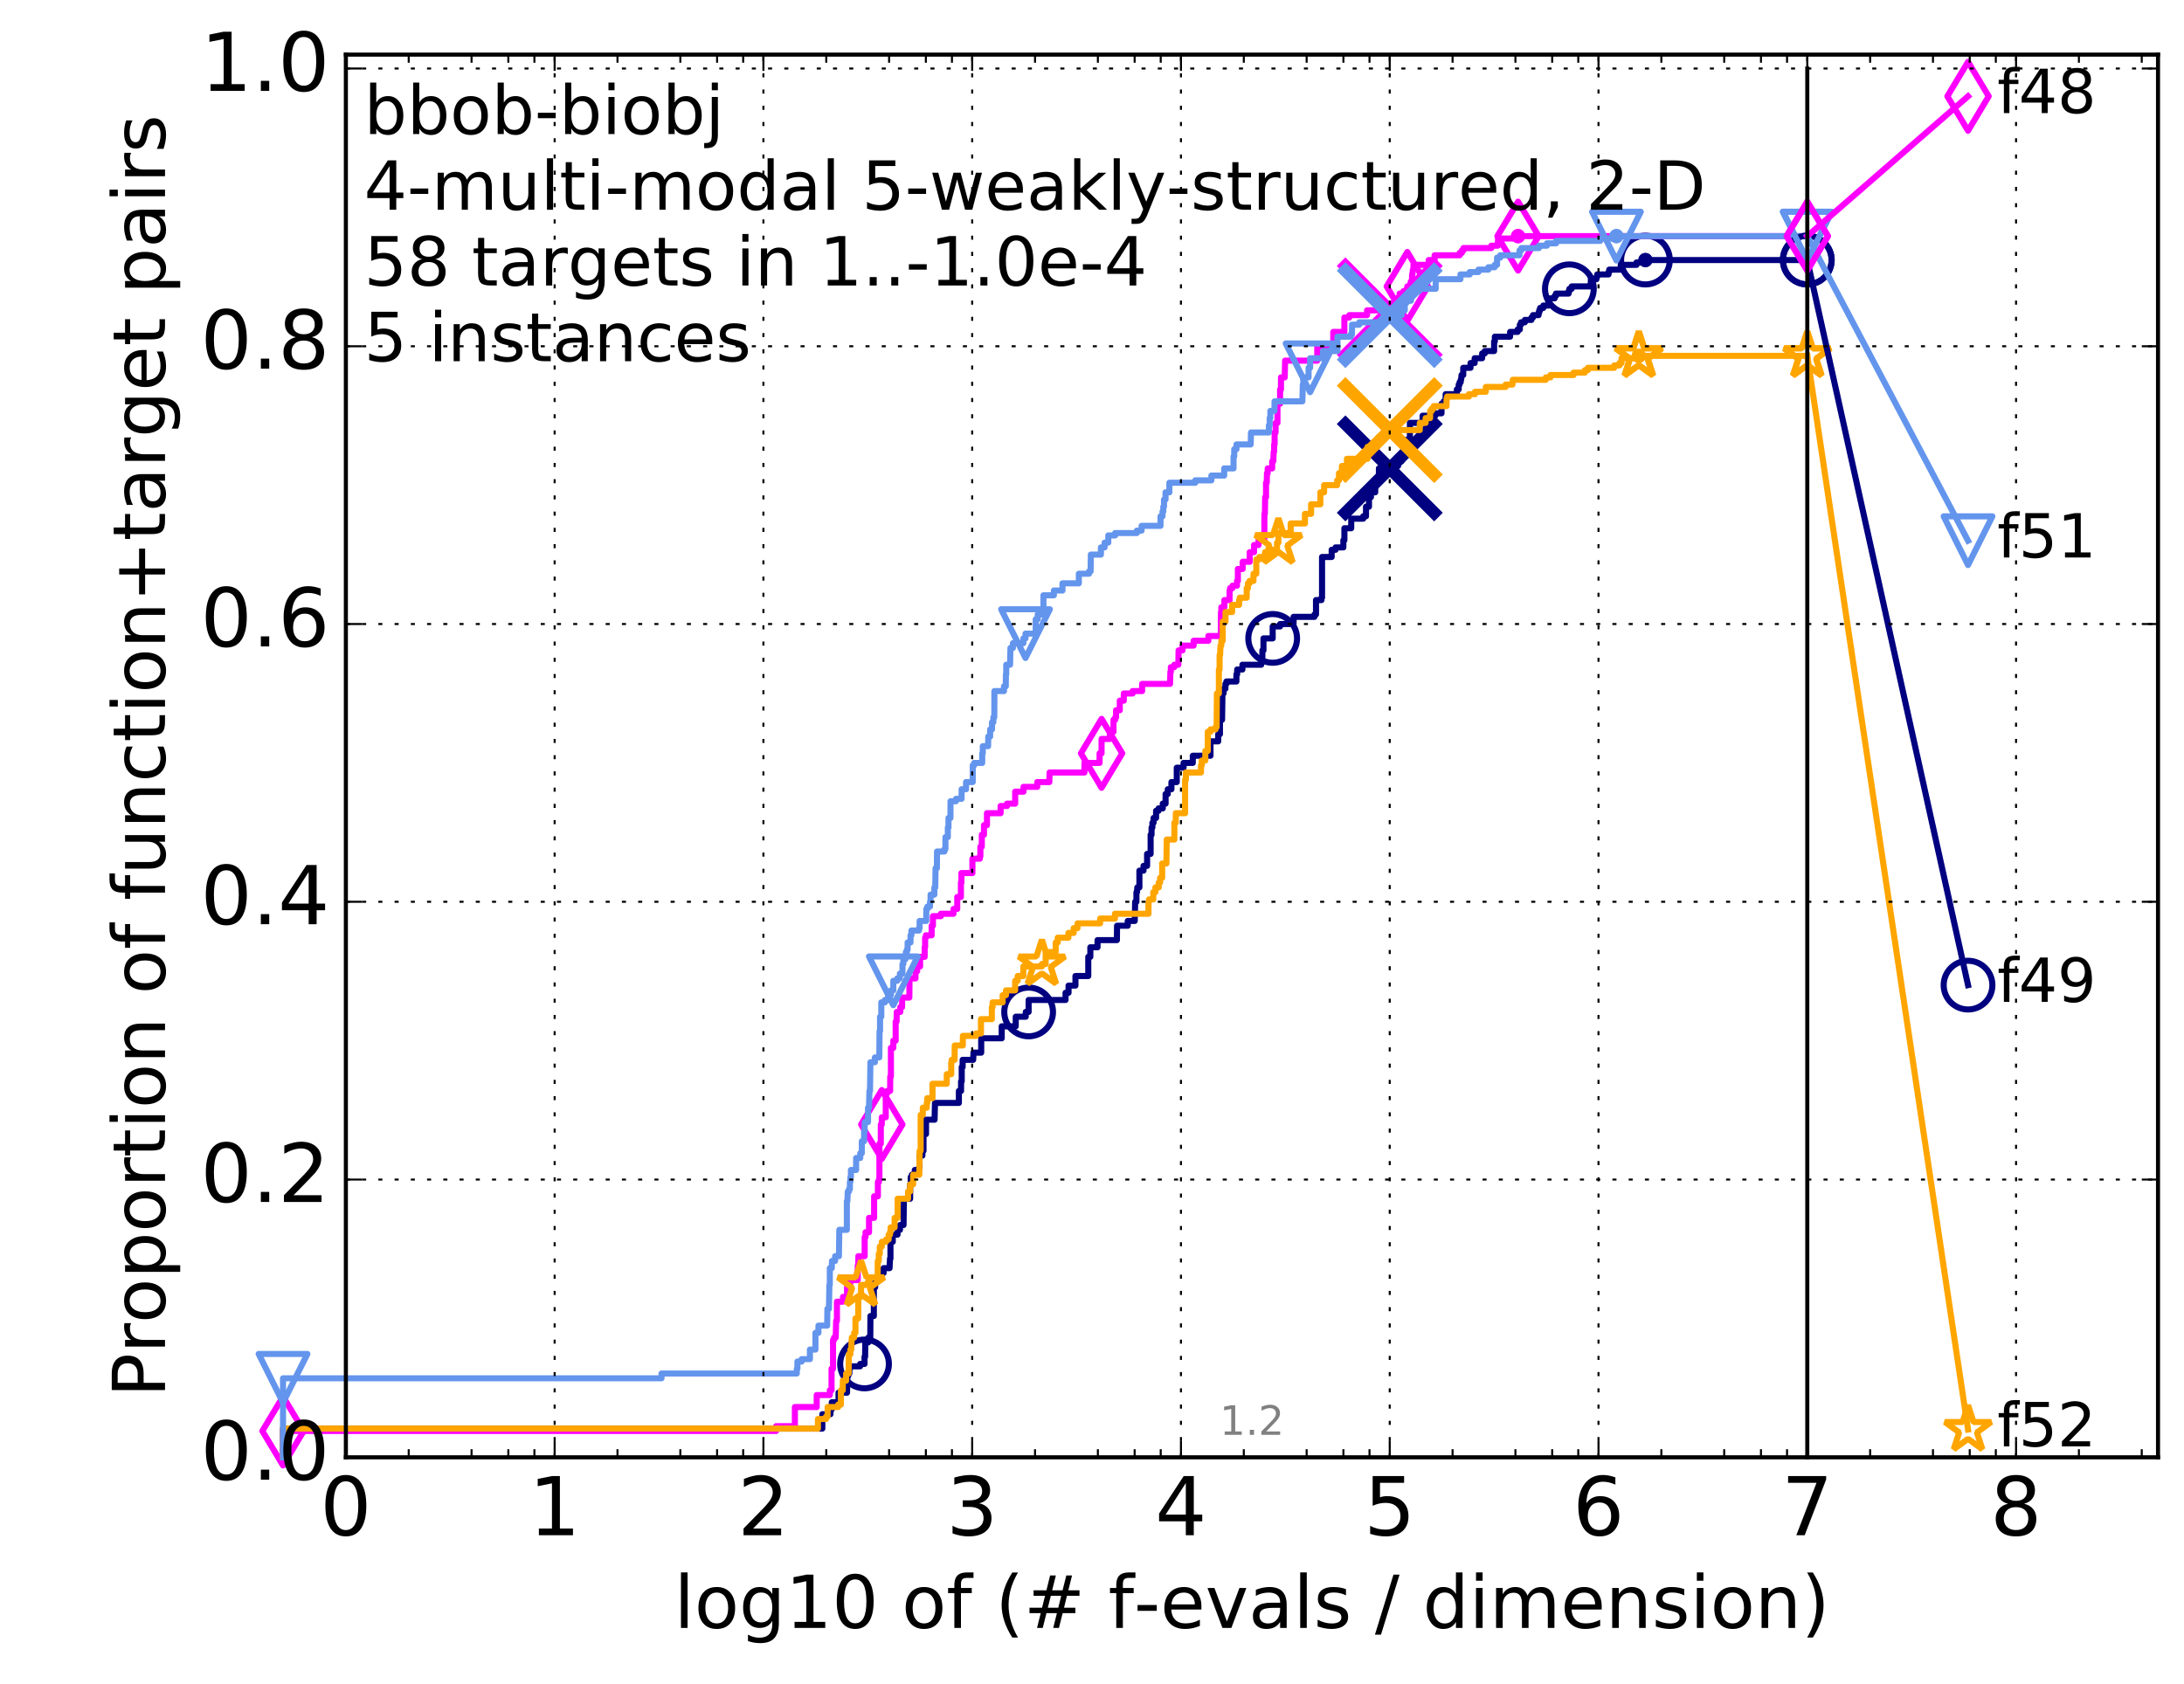 <?xml version="1.0" encoding="utf-8" standalone="no"?>
<!DOCTYPE svg PUBLIC "-//W3C//DTD SVG 1.1//EN"
  "http://www.w3.org/Graphics/SVG/1.1/DTD/svg11.dtd">
<!-- Created with matplotlib (http://matplotlib.org/) -->
<svg height="415pt" version="1.1" viewBox="0 0 538 415" width="538pt" xmlns="http://www.w3.org/2000/svg" xmlns:xlink="http://www.w3.org/1999/xlink">
 <defs>
  <style type="text/css">
*{stroke-linecap:butt;stroke-linejoin:round;stroke-miterlimit:100000;}
  </style>
 </defs>
 <g id="figure_1">
  <g id="patch_1">
   <path d="M 0 415.456 
L 538.8 415.456 
L 538.8 0 
L 0 0 
z
" style="fill:#ffffff;"/>
  </g>
  <g id="axes_1">
   <g id="patch_2">
    <path d="M 85.2 359.056 
L 531.6 359.056 
L 531.6 13.456 
L 85.2 13.456 
z
" style="fill:#ffffff;"/>
   </g>
   <g id="line2d_1">
    <defs>
     <path d="M 0 1.5 
C 0.398 1.5 0.779 1.342 1.061 1.061 
C 1.342 0.779 1.5 0.398 1.5 0 
C 1.5 -0.398 1.342 -0.779 1.061 -1.061 
C 0.779 -1.342 0.398 -1.5 0 -1.5 
C -0.398 -1.5 -0.779 -1.342 -1.061 -1.061 
C -1.342 -0.779 -1.5 -0.398 -1.5 0 
C -1.5 0.398 -1.342 0.779 -1.061 1.061 
C -0.779 1.342 -0.398 1.5 0 1.5 
z
" id="m9352322820" style="stroke:#000080;stroke-width:0.5;"/>
    </defs>
    <g>
     <use style="fill:#000080;stroke:#000080;stroke-width:0.5;" x="405.331" xlink:href="#m9352322820" y="64.075"/>
     <use style="fill:#000080;stroke:#000080;stroke-width:0.5;" x="405.331" xlink:href="#m9352322820" y="64.075"/>
    </g>
   </g>
   <g id="line2d_2">
    <path d="M 69.718 359.056 
L 69.718 351.977 
L 202.569 351.977 
L 202.569 348.437 
L 204.575 348.437 
L 204.575 347.257 
L 204.893 347.257 
L 204.893 345.487 
L 206.563 345.487 
L 206.563 343.127 
L 208.656 343.127 
L 208.745 338.998 
L 208.965 338.998 
L 208.965 338.408 
L 209.226 338.408 
L 209.226 337.228 
L 209.356 337.228 
L 209.356 336.638 
L 211.876 336.638 
L 211.876 336.048 
L 212.964 336.048 
L 212.964 334.278 
L 213.11 334.278 
L 213.146 330.738 
L 213.896 330.738 
L 213.896 329.558 
L 214.383 329.558 
L 214.417 324.249 
L 215.259 324.249 
L 215.259 317.169 
L 215.587 317.169 
L 215.587 315.399 
L 215.716 315.399 
L 215.716 314.809 
L 217.188 314.809 
L 217.188 313.629 
L 217.668 313.629 
L 217.668 312.449 
L 219.132 312.449 
L 219.242 310.089 
L 219.353 310.089 
L 219.353 305.96 
L 219.923 305.96 
L 219.923 304.19 
L 221.098 304.19 
L 221.098 303.01 
L 221.701 303.01 
L 221.701 301.83 
L 222.575 301.83 
L 222.67 295.34 
L 224.204 295.34 
L 224.204 291.801 
L 224.337 291.801 
L 224.337 290.031 
L 224.621 290.031 
L 224.621 289.441 
L 225.348 289.441 
L 225.348 288.261 
L 226.375 288.261 
L 226.375 287.671 
L 226.515 287.671 
L 226.515 284.721 
L 227.223 284.721 
L 227.223 283.541 
L 227.492 283.541 
L 227.492 279.411 
L 228.114 279.411 
L 228.114 275.872 
L 230.222 275.872 
L 230.323 271.742 
L 236.208 271.742 
L 236.208 268.792 
L 236.744 268.792 
L 236.744 266.432 
L 236.908 266.432 
L 236.908 262.892 
L 237.132 262.892 
L 237.132 261.123 
L 239.73 261.123 
L 239.807 259.353 
L 241.706 259.353 
L 241.706 255.813 
L 246.76 255.813 
L 246.76 252.863 
L 250.212 252.863 
L 250.212 250.503 
L 252.682 250.503 
L 252.682 249.323 
L 253.388 249.323 
L 253.388 246.374 
L 262.486 246.374 
L 262.486 244.604 
L 263.224 244.604 
L 263.224 242.834 
L 264.921 242.834 
L 264.921 240.474 
L 268.083 240.474 
L 268.083 235.754 
L 268.589 235.754 
L 268.589 233.394 
L 270.365 233.394 
L 270.365 231.624 
L 275.134 231.624 
L 275.17 228.085 
L 277.8 228.085 
L 277.8 226.905 
L 279.525 226.905 
L 279.633 222.185 
L 279.942 222.185 
L 279.942 219.825 
L 280.085 219.825 
L 280.163 218.645 
L 280.676 218.645 
L 280.676 214.516 
L 281.691 214.516 
L 281.691 213.336 
L 282.57 213.336 
L 282.57 210.386 
L 283.44 210.386 
L 283.44 205.666 
L 283.672 205.666 
L 283.672 203.896 
L 283.878 203.896 
L 283.878 202.716 
L 284.166 202.716 
L 284.166 201.536 
L 284.785 201.536 
L 284.785 199.766 
L 285.396 199.766 
L 285.396 199.177 
L 286.431 199.177 
L 286.431 197.997 
L 287.126 197.997 
L 287.126 195.637 
L 287.666 195.637 
L 287.666 194.457 
L 288.567 194.457 
L 288.567 192.687 
L 289.88 192.687 
L 289.88 189.147 
L 291.561 189.147 
L 291.561 187.967 
L 293.825 187.967 
L 293.825 186.197 
L 298.19 186.197 
L 298.19 182.658 
L 300.094 182.658 
L 300.094 180.888 
L 300.518 180.888 
L 300.518 177.348 
L 301.036 177.348 
L 301.137 170.858 
L 301.404 170.858 
L 301.413 169.678 
L 301.869 169.678 
L 301.869 168.498 
L 302.103 168.498 
L 302.103 167.909 
L 304.572 167.909 
L 304.572 166.139 
L 304.758 166.139 
L 304.758 164.959 
L 306.053 164.959 
L 306.053 163.779 
L 310.694 163.779 
L 310.694 162.009 
L 310.97 162.009 
L 310.97 160.239 
L 311.239 160.239 
L 311.239 157.289 
L 313.508 157.289 
L 313.508 154.339 
L 315.338 154.339 
L 315.338 153.749 
L 318.655 153.749 
L 318.655 151.98 
L 323.803 151.98 
L 323.803 151.39 
L 324.181 151.39 
L 324.181 147.85 
L 325.529 147.85 
L 325.529 147.26 
L 325.67 147.26 
L 325.67 137.23 
L 328.04 137.23 
L 328.04 135.461 
L 328.992 135.461 
L 328.992 134.871 
L 330.922 134.871 
L 330.922 133.101 
L 331.174 133.101 
L 331.174 130.151 
L 332.857 130.151 
L 332.857 127.791 
L 335.813 127.791 
L 335.813 127.201 
L 336.495 127.201 
L 336.495 124.841 
L 337.232 124.841 
L 337.232 122.481 
L 337.713 122.481 
L 337.713 121.301 
L 338.765 121.301 
L 338.765 118.942 
L 339.677 118.942 
L 339.677 115.402 
L 343.899 115.402 
L 343.899 114.812 
L 344.391 114.812 
L 344.391 113.632 
L 345.251 113.632 
L 345.251 113.042 
L 345.668 113.042 
L 345.668 112.452 
L 346.161 112.452 
L 346.161 111.272 
L 346.369 111.272 
L 346.369 109.502 
L 346.545 109.502 
L 346.545 108.322 
L 347.309 108.322 
L 347.309 104.193 
L 350.434 104.193 
L 350.434 102.423 
L 353.589 102.423 
L 353.589 101.833 
L 355.098 101.833 
L 355.098 99.473 
L 355.636 99.473 
L 355.636 98.883 
L 356.114 98.883 
L 356.114 97.113 
L 358.878 97.113 
L 358.878 95.933 
L 359.332 95.933 
L 359.332 94.753 
L 359.555 94.753 
L 359.555 94.163 
L 359.821 94.163 
L 359.821 93.573 
L 359.934 93.573 
L 360.03 92.393 
L 360.451 92.393 
L 360.451 90.623 
L 362.24 90.623 
L 362.24 89.444 
L 363.261 89.444 
L 363.261 88.264 
L 365.105 88.264 
L 365.105 87.084 
L 365.759 87.084 
L 365.759 86.494 
L 368.053 86.494 
L 368.053 84.134 
L 368.235 84.134 
L 368.235 82.954 
L 371.991 82.954 
L 371.991 81.774 
L 373.845 81.774 
L 373.845 81.184 
L 374.392 81.184 
L 374.392 80.004 
L 374.664 80.004 
L 374.664 79.414 
L 375.628 79.414 
L 375.628 78.824 
L 377.247 78.824 
L 377.247 78.234 
L 377.629 78.234 
L 377.629 77.644 
L 379.006 77.644 
L 379.006 77.054 
L 379.165 77.054 
L 379.165 76.464 
L 379.385 76.464 
L 379.385 75.874 
L 380.169 75.874 
L 380.169 75.284 
L 381.499 75.284 
L 381.499 73.515 
L 382.962 73.515 
L 382.962 72.925 
L 383.281 72.925 
L 383.281 72.335 
L 386.403 72.335 
L 386.403 71.745 
L 386.596 71.745 
L 386.596 71.155 
L 387.167 71.155 
L 387.167 70.565 
L 391.772 70.565 
L 391.772 69.975 
L 391.887 69.975 
L 391.887 68.795 
L 393.263 68.795 
L 393.263 68.205 
L 393.45 68.205 
L 393.45 67.615 
L 396.235 67.615 
L 396.235 67.025 
L 396.412 67.025 
L 396.412 66.435 
L 399.244 66.435 
L 399.244 65.255 
L 403.132 65.255 
L 403.132 64.665 
L 405.331 64.665 
L 405.331 64.075 
L 445.2 64.075 
L 445.2 64.075 
" style="fill:none;stroke:#000080;stroke-linecap:square;stroke-width:1.5;"/>
   </g>
   <g id="line2d_3">
    <defs>
     <path d="M 0 6 
C 1.591 6 3.117 5.368 4.243 4.243 
C 5.368 3.117 6 1.591 6 0 
C 6 -1.591 5.368 -3.117 4.243 -4.243 
C 3.117 -5.368 1.591 -6 0 -6 
C -1.591 -6 -3.117 -5.368 -4.243 -4.243 
C -5.368 -3.117 -6 -1.591 -6 0 
C -6 1.591 -5.368 3.117 -4.243 4.243 
C -3.117 5.368 -1.591 6 0 6 
z
" id="m68216f3aad" style="stroke:#000080;stroke-width:1.5;"/>
    </defs>
    <g>
     <use style="fill:none;stroke:#000080;stroke-width:1.5;" x="212.964" xlink:href="#m68216f3aad" y="336.048"/>
     <use style="fill:none;stroke:#000080;stroke-width:1.5;" x="253.388" xlink:href="#m68216f3aad" y="249.323"/>
     <use style="fill:none;stroke:#000080;stroke-width:1.5;" x="313.508" xlink:href="#m68216f3aad" y="157.289"/>
     <use style="fill:none;stroke:#000080;stroke-width:1.5;" x="386.596" xlink:href="#m68216f3aad" y="71.155"/>
     <use style="fill:none;stroke:#000080;stroke-width:1.5;" x="405.331" xlink:href="#m68216f3aad" y="64.075"/>
     <use style="fill:none;stroke:#000080;stroke-width:1.5;" x="445.2" xlink:href="#m68216f3aad" y="64.075"/>
    </g>
   </g>
   <g id="line2d_4"/>
   <g id="line2d_5">
    <path clip-path="url(#p0496f4223b)" d="M 342.356 115.402 
" style="fill:none;stroke:#000080;stroke-linecap:square;"/>
    <defs>
     <path d="M -12 12 
L 12 -12 
M -12 -12 
L 12 12 
" id="m2b06006f4c" style="stroke:#000080;stroke-width:3.0;"/>
    </defs>
    <g clip-path="url(#p0496f4223b)">
     <use style="fill:#000080;stroke:#000080;stroke-width:3.0;" x="342.356" xlink:href="#m2b06006f4c" y="115.402"/>
    </g>
   </g>
   <g id="line2d_6">
    <defs>
     <path d="M 0 1.5 
C 0.398 1.5 0.779 1.342 1.061 1.061 
C 1.342 0.779 1.5 0.398 1.5 0 
C 1.5 -0.398 1.342 -0.779 1.061 -1.061 
C 0.779 -1.342 0.398 -1.5 0 -1.5 
C -0.398 -1.5 -0.779 -1.342 -1.061 -1.061 
C -1.342 -0.779 -1.5 -0.398 -1.5 0 
C -1.5 0.398 -1.342 0.779 -1.061 1.061 
C -0.779 1.342 -0.398 1.5 0 1.5 
z
" id="mf66a4026fc" style="stroke:#ff00ff;stroke-width:0.5;"/>
    </defs>
    <g>
     <use style="fill:#ff00ff;stroke:#ff00ff;stroke-width:0.5;" x="373.952" xlink:href="#mf66a4026fc" y="58.175"/>
     <use style="fill:#ff00ff;stroke:#ff00ff;stroke-width:0.5;" x="373.952" xlink:href="#mf66a4026fc" y="58.175"/>
    </g>
   </g>
   <g id="line2d_7">
    <path d="M 69.718 359.056 
L 69.718 352.567 
L 191.179 352.567 
L 191.179 351.387 
L 195.81 351.387 
L 195.81 346.667 
L 201.185 346.667 
L 201.185 343.717 
L 204.415 343.717 
L 204.415 342.537 
L 204.84 342.537 
L 204.84 337.228 
L 205.206 337.228 
L 205.206 330.148 
L 205.463 330.148 
L 205.463 329.558 
L 205.87 329.558 
L 205.97 325.428 
L 206.169 325.428 
L 206.169 320.709 
L 207.657 320.709 
L 207.657 319.529 
L 208.656 319.529 
L 208.656 317.169 
L 209.442 317.169 
L 209.442 315.399 
L 211.292 315.399 
L 211.292 311.859 
L 211.41 311.859 
L 211.449 309.499 
L 213.001 309.499 
L 213.001 304.78 
L 213.219 304.78 
L 213.219 303.6 
L 214.071 303.6 
L 214.071 300.06 
L 215.325 300.06 
L 215.325 294.75 
L 216.26 294.75 
L 216.26 291.211 
L 216.511 291.211 
L 216.511 290.621 
L 216.636 290.621 
L 216.636 281.771 
L 216.975 281.771 
L 216.975 277.052 
L 217.218 277.052 
L 217.218 275.282 
L 218.196 275.282 
L 218.196 269.382 
L 218.54 269.382 
L 218.54 268.792 
L 219.27 268.792 
L 219.298 265.252 
L 219.463 265.252 
L 219.463 258.173 
L 220.057 258.173 
L 220.057 256.403 
L 220.636 256.403 
L 220.636 251.683 
L 220.868 251.683 
L 220.894 249.323 
L 221.775 249.323 
L 221.775 248.143 
L 222.215 248.143 
L 222.239 245.784 
L 224.004 245.784 
L 224.049 241.064 
L 225.515 241.064 
L 225.515 239.294 
L 225.929 239.294 
L 225.929 238.114 
L 226.655 238.114 
L 226.655 235.754 
L 227.777 235.754 
L 227.777 233.394 
L 227.889 233.394 
L 227.889 231.034 
L 228.076 231.034 
L 228.076 230.445 
L 229.5 230.445 
L 229.5 228.085 
L 229.813 228.085 
L 229.813 225.725 
L 231.773 225.725 
L 231.773 225.135 
L 234.876 225.135 
L 234.876 223.955 
L 235.803 223.955 
L 235.803 221.005 
L 236.707 221.005 
L 236.707 217.465 
L 236.833 217.465 
L 236.833 215.106 
L 239.541 215.106 
L 239.541 211.566 
L 241.369 211.566 
L 241.369 210.976 
L 241.503 210.976 
L 241.503 208.616 
L 241.857 208.616 
L 241.857 205.666 
L 242.393 205.666 
L 242.393 203.306 
L 243.126 203.306 
L 243.126 200.356 
L 246.484 200.356 
L 246.484 198.587 
L 248.068 198.587 
L 248.068 197.997 
L 250.074 197.997 
L 250.074 195.047 
L 252.125 195.047 
L 252.125 193.867 
L 255.513 193.867 
L 255.513 192.687 
L 258.484 192.687 
L 258.55 190.327 
L 267.142 190.327 
L 267.142 187.967 
L 270.866 187.967 
L 270.866 185.607 
L 271.357 185.607 
L 271.357 182.068 
L 273.417 182.068 
L 273.417 180.298 
L 274.301 180.298 
L 274.301 177.348 
L 274.722 177.348 
L 274.722 176.758 
L 274.929 176.758 
L 274.929 174.988 
L 275.844 174.988 
L 275.844 172.628 
L 276.837 172.628 
L 276.837 170.858 
L 279.002 170.858 
L 279.002 170.268 
L 281.344 170.268 
L 281.344 168.498 
L 288.227 168.498 
L 288.308 165.549 
L 288.422 165.549 
L 288.422 164.369 
L 289.283 164.369 
L 289.283 163.779 
L 290.271 163.779 
L 290.33 160.239 
L 291.307 160.239 
L 291.307 159.059 
L 294.035 159.059 
L 294.035 157.879 
L 297.656 157.879 
L 297.656 156.699 
L 300.716 156.699 
L 300.766 150.8 
L 300.864 150.8 
L 300.864 149.62 
L 301.609 149.62 
L 301.609 147.85 
L 302.887 147.85 
L 302.887 145.49 
L 303.019 145.49 
L 303.019 144.9 
L 303.602 144.9 
L 303.602 144.31 
L 304.712 144.31 
L 304.712 143.13 
L 304.935 143.13 
L 304.935 140.18 
L 306.117 140.18 
L 306.117 138.41 
L 307.85 138.41 
L 307.85 136.051 
L 308.923 136.051 
L 308.923 134.281 
L 310.026 134.281 
L 310.026 133.101 
L 311.444 133.101 
L 311.474 126.611 
L 311.584 126.611 
L 311.655 122.481 
L 311.869 122.481 
L 311.869 118.942 
L 312.048 118.942 
L 312.101 116.582 
L 312.281 116.582 
L 312.281 115.402 
L 313.387 115.402 
L 313.387 113.632 
L 313.668 113.632 
L 313.761 111.272 
L 313.866 111.272 
L 313.866 109.502 
L 313.987 109.502 
L 313.987 106.552 
L 314.225 106.552 
L 314.225 104.193 
L 314.689 104.193 
L 314.689 99.473 
L 315.334 99.473 
L 315.334 95.933 
L 315.553 95.933 
L 315.553 92.983 
L 316.472 92.983 
L 316.568 88.854 
L 324.492 88.854 
L 324.492 85.314 
L 328.434 85.314 
L 328.434 81.774 
L 331.169 81.774 
L 331.169 78.234 
L 332.375 78.234 
L 332.375 77.644 
L 336.759 77.644 
L 336.759 76.464 
L 343.514 76.464 
L 343.514 75.874 
L 343.629 75.874 
L 343.629 74.694 
L 343.765 74.694 
L 343.765 74.104 
L 344.34 74.104 
L 344.34 73.515 
L 344.786 73.515 
L 344.786 72.335 
L 345.697 72.335 
L 345.697 71.745 
L 346.675 71.745 
L 346.675 70.565 
L 347.378 70.565 
L 347.378 69.975 
L 347.52 69.975 
L 347.52 69.385 
L 347.814 69.385 
L 347.857 67.615 
L 347.936 67.615 
L 348.039 66.435 
L 348.186 66.435 
L 348.186 65.255 
L 351.944 65.255 
L 351.944 64.075 
L 353.4 64.075 
L 353.4 62.895 
L 359.57 62.895 
L 359.57 62.305 
L 360.101 62.305 
L 360.101 61.715 
L 360.497 61.715 
L 360.497 61.125 
L 367.373 61.125 
L 367.373 60.535 
L 368.953 60.535 
L 369.03 58.765 
L 373.952 58.765 
L 373.952 58.175 
L 445.2 58.175 
L 445.2 58.175 
" style="fill:none;stroke:#ff00ff;stroke-linecap:square;stroke-width:1.5;"/>
   </g>
   <g id="line2d_8">
    <defs>
     <path d="M -0 8.485 
L 5.091 0 
L 0 -8.485 
L -5.091 -0 
z
" id="m54d837e3d2" style="stroke:#ff00ff;stroke-linejoin:miter;stroke-width:1.5;"/>
    </defs>
    <g>
     <use style="fill:none;stroke:#ff00ff;stroke-linejoin:miter;stroke-width:1.5;" x="69.718" xlink:href="#m54d837e3d2" y="352.567"/>
     <use style="fill:none;stroke:#ff00ff;stroke-linejoin:miter;stroke-width:1.5;" x="217.218" xlink:href="#m54d837e3d2" y="277.052"/>
     <use style="fill:none;stroke:#ff00ff;stroke-linejoin:miter;stroke-width:1.5;" x="271.357" xlink:href="#m54d837e3d2" y="185.607"/>
     <use style="fill:none;stroke:#ff00ff;stroke-linejoin:miter;stroke-width:1.5;" x="346.675" xlink:href="#m54d837e3d2" y="70.565"/>
     <use style="fill:none;stroke:#ff00ff;stroke-linejoin:miter;stroke-width:1.5;" x="373.952" xlink:href="#m54d837e3d2" y="58.175"/>
     <use style="fill:none;stroke:#ff00ff;stroke-linejoin:miter;stroke-width:1.5;" x="445.2" xlink:href="#m54d837e3d2" y="58.175"/>
    </g>
   </g>
   <g id="line2d_9"/>
   <g id="line2d_10">
    <path clip-path="url(#p0496f4223b)" d="M 342.356 76.464 
" style="fill:none;stroke:#ff00ff;stroke-linecap:square;"/>
    <defs>
     <path d="M -12 12 
L 12 -12 
M -12 -12 
L 12 12 
" id="ma3e489bab0" style="stroke:#ff00ff;stroke-width:3.0;"/>
    </defs>
    <g clip-path="url(#p0496f4223b)">
     <use style="fill:#ff00ff;stroke:#ff00ff;stroke-width:3.0;" x="342.356" xlink:href="#ma3e489bab0" y="76.464"/>
    </g>
   </g>
   <g id="line2d_11">
    <defs>
     <path d="M 0 1.5 
C 0.398 1.5 0.779 1.342 1.061 1.061 
C 1.342 0.779 1.5 0.398 1.5 0 
C 1.5 -0.398 1.342 -0.779 1.061 -1.061 
C 0.779 -1.342 0.398 -1.5 0 -1.5 
C -0.398 -1.5 -0.779 -1.342 -1.061 -1.061 
C -1.342 -0.779 -1.5 -0.398 -1.5 0 
C -1.5 0.398 -1.342 0.779 -1.061 1.061 
C -0.779 1.342 -0.398 1.5 0 1.5 
z
" id="m2b9510fd07" style="stroke:#ffa500;stroke-width:0.5;"/>
    </defs>
    <g>
     <use style="fill:#ffa500;stroke:#ffa500;stroke-width:0.5;" x="403.702" xlink:href="#m2b9510fd07" y="87.674"/>
     <use style="fill:#ffa500;stroke:#ffa500;stroke-width:0.5;" x="403.702" xlink:href="#m2b9510fd07" y="87.674"/>
    </g>
   </g>
   <g id="line2d_12">
    <path d="M 69.718 359.056 
L 69.718 351.977 
L 201.494 351.977 
L 201.494 349.617 
L 203.483 349.617 
L 203.483 349.027 
L 203.871 349.027 
L 203.871 346.667 
L 206.465 346.667 
L 206.465 346.077 
L 207.141 346.077 
L 207.141 342.537 
L 207.611 342.537 
L 207.611 340.178 
L 208.433 340.178 
L 208.433 338.408 
L 209.052 338.408 
L 209.096 333.688 
L 209.484 333.688 
L 209.484 332.508 
L 209.697 332.508 
L 209.782 330.148 
L 209.824 330.148 
L 209.824 329.558 
L 210.406 329.558 
L 210.406 328.378 
L 210.732 328.378 
L 210.732 324.839 
L 211.41 324.839 
L 211.449 319.529 
L 212.106 319.529 
L 212.106 316.579 
L 213.72 316.579 
L 213.72 315.989 
L 214.141 315.989 
L 214.141 314.809 
L 216.197 314.809 
L 216.228 310.679 
L 216.48 310.679 
L 216.48 308.91 
L 216.729 308.91 
L 216.729 307.14 
L 217.218 307.14 
L 217.218 305.96 
L 218.282 305.96 
L 218.282 305.37 
L 218.908 305.37 
L 218.908 304.19 
L 219.242 304.19 
L 219.242 303.6 
L 219.38 303.6 
L 219.38 302.42 
L 220.374 302.42 
L 220.374 300.06 
L 221.124 300.06 
L 221.124 295.34 
L 223.689 295.34 
L 223.689 293.571 
L 224.182 293.571 
L 224.182 291.801 
L 224.945 291.801 
L 224.945 289.441 
L 226.455 289.441 
L 226.535 283.541 
L 226.793 283.541 
L 226.793 274.692 
L 227.319 274.692 
L 227.319 272.922 
L 228.299 272.922 
L 228.299 271.742 
L 228.427 271.742 
L 228.427 270.562 
L 229.709 270.562 
L 229.709 267.022 
L 233.223 267.022 
L 233.223 264.662 
L 234.32 264.662 
L 234.32 261.713 
L 234.432 261.713 
L 234.432 261.123 
L 235.148 261.123 
L 235.189 257.583 
L 237.182 257.583 
L 237.194 255.223 
L 240.447 255.223 
L 240.447 254.633 
L 241.645 254.633 
L 241.645 251.093 
L 244.326 251.093 
L 244.326 248.143 
L 244.514 248.143 
L 244.514 246.963 
L 246.985 246.963 
L 246.985 245.194 
L 247.808 245.194 
L 247.808 244.014 
L 250.067 244.014 
L 250.067 241.654 
L 250.691 241.654 
L 250.691 240.474 
L 252.08 240.474 
L 252.08 238.114 
L 256.65 238.114 
L 256.65 237.524 
L 257.588 237.524 
L 257.588 234.574 
L 260.058 234.574 
L 260.058 232.214 
L 260.555 232.214 
L 260.555 231.034 
L 263.185 231.034 
L 263.185 229.855 
L 264.488 229.855 
L 264.488 228.675 
L 265.437 228.675 
L 265.437 227.495 
L 271.003 227.495 
L 271.003 226.315 
L 274.653 226.315 
L 274.653 225.135 
L 282.918 225.135 
L 282.918 222.185 
L 283.039 222.185 
L 283.039 221.595 
L 284.086 221.595 
L 284.086 219.825 
L 284.62 219.825 
L 284.62 218.645 
L 285.441 218.645 
L 285.441 217.465 
L 285.769 217.465 
L 285.769 216.285 
L 286.284 216.285 
L 286.284 212.746 
L 287.329 212.746 
L 287.415 206.846 
L 289.293 206.846 
L 289.293 202.716 
L 289.641 202.716 
L 289.641 200.356 
L 291.934 200.356 
L 291.934 192.097 
L 292.131 192.097 
L 292.131 190.327 
L 295.848 190.327 
L 295.848 188.557 
L 296.042 188.557 
L 296.042 187.377 
L 296.915 187.377 
L 296.915 185.017 
L 297.525 185.017 
L 297.525 180.298 
L 298.188 180.298 
L 298.188 179.708 
L 299.435 179.708 
L 299.435 179.118 
L 299.705 179.118 
L 299.771 170.858 
L 300.259 170.858 
L 300.259 164.959 
L 300.429 164.959 
L 300.429 161.419 
L 300.551 161.419 
L 300.658 159.059 
L 300.853 159.059 
L 300.853 157.879 
L 301.199 157.879 
L 301.199 153.159 
L 301.884 153.159 
L 301.884 150.8 
L 303.518 150.8 
L 303.518 149.03 
L 305.237 149.03 
L 305.237 147.85 
L 305.395 147.85 
L 305.395 147.26 
L 307.113 147.26 
L 307.113 144.9 
L 307.41 144.9 
L 307.41 143.72 
L 307.811 143.72 
L 307.811 143.13 
L 308.78 143.13 
L 308.78 141.36 
L 309.474 141.36 
L 309.474 137.82 
L 310.236 137.82 
L 310.236 137.23 
L 311.621 137.23 
L 311.621 136.051 
L 312.584 136.051 
L 312.584 135.461 
L 314.577 135.461 
L 314.577 133.691 
L 314.921 133.691 
L 314.921 131.331 
L 317.946 131.331 
L 317.946 128.971 
L 321.453 128.971 
L 321.453 126.611 
L 322.97 126.611 
L 322.97 124.251 
L 325.255 124.251 
L 325.255 121.301 
L 326.182 121.301 
L 326.182 119.532 
L 329.392 119.532 
L 329.392 118.352 
L 329.844 118.352 
L 329.844 116.582 
L 330.562 116.582 
L 330.562 114.812 
L 331.793 114.812 
L 331.793 113.042 
L 336.882 113.042 
L 336.882 110.092 
L 339.243 110.092 
L 339.243 108.322 
L 339.578 108.322 
L 339.578 107.732 
L 341.124 107.732 
L 341.124 105.962 
L 349.747 105.962 
L 349.747 104.193 
L 351.184 104.193 
L 351.184 103.013 
L 352.283 103.013 
L 352.283 101.243 
L 352.71 101.243 
L 352.71 100.653 
L 353.175 100.653 
L 353.175 100.063 
L 356.335 100.063 
L 356.335 98.293 
L 356.492 98.293 
L 356.492 97.703 
L 361.837 97.703 
L 361.837 97.113 
L 363.348 97.113 
L 363.348 96.523 
L 366.005 96.523 
L 366.006 95.343 
L 370.902 95.343 
L 370.902 94.753 
L 372.58 94.753 
L 372.656 93.573 
L 380.793 93.573 
L 380.793 92.983 
L 381.935 92.983 
L 381.935 92.393 
L 387.625 92.393 
L 387.625 91.803 
L 390.389 91.803 
L 390.389 91.213 
L 391.139 91.213 
L 391.139 90.623 
L 397.638 90.623 
L 397.638 90.033 
L 398.928 90.033 
L 398.928 89.444 
L 399.443 89.444 
L 399.443 88.264 
L 403.702 88.264 
L 403.702 87.674 
L 445.2 87.674 
L 445.2 87.674 
" style="fill:none;stroke:#ffa500;stroke-linecap:square;stroke-width:1.5;"/>
   </g>
   <g id="line2d_13">
    <defs>
     <path d="M 0 -6 
L -1.347 -1.854 
L -5.706 -1.854 
L -2.18 0.708 
L -3.527 4.854 
L -0 2.292 
L 3.527 4.854 
L 2.18 0.708 
L 5.706 -1.854 
L 1.347 -1.854 
z
" id="me3ddd53d50" style="stroke:#ffa500;stroke-linejoin:bevel;stroke-width:1.5;"/>
    </defs>
    <g>
     <use style="fill:none;stroke:#ffa500;stroke-linejoin:bevel;stroke-width:1.5;" x="212.106" xlink:href="#me3ddd53d50" y="316.579"/>
     <use style="fill:none;stroke:#ffa500;stroke-linejoin:bevel;stroke-width:1.5;" x="256.65" xlink:href="#me3ddd53d50" y="237.524"/>
     <use style="fill:none;stroke:#ffa500;stroke-linejoin:bevel;stroke-width:1.5;" x="314.921" xlink:href="#me3ddd53d50" y="133.691"/>
     <use style="fill:none;stroke:#ffa500;stroke-linejoin:bevel;stroke-width:1.5;" x="403.702" xlink:href="#me3ddd53d50" y="87.674"/>
     <use style="fill:none;stroke:#ffa500;stroke-linejoin:bevel;stroke-width:1.5;" x="403.702" xlink:href="#me3ddd53d50" y="87.674"/>
     <use style="fill:none;stroke:#ffa500;stroke-linejoin:bevel;stroke-width:1.5;" x="445.2" xlink:href="#me3ddd53d50" y="87.674"/>
    </g>
   </g>
   <g id="line2d_14"/>
   <g id="line2d_15">
    <path clip-path="url(#p0496f4223b)" d="M 342.356 105.962 
" style="fill:none;stroke:#ffa500;stroke-linecap:square;"/>
    <defs>
     <path d="M -12 12 
L 12 -12 
M -12 -12 
L 12 12 
" id="m1306960e24" style="stroke:#ffa500;stroke-width:3.0;"/>
    </defs>
    <g clip-path="url(#p0496f4223b)">
     <use style="fill:#ffa500;stroke:#ffa500;stroke-width:3.0;" x="342.356" xlink:href="#m1306960e24" y="105.962"/>
    </g>
   </g>
   <g id="line2d_16">
    <defs>
     <path d="M 0 1.5 
C 0.398 1.5 0.779 1.342 1.061 1.061 
C 1.342 0.779 1.5 0.398 1.5 0 
C 1.5 -0.398 1.342 -0.779 1.061 -1.061 
C 0.779 -1.342 0.398 -1.5 0 -1.5 
C -0.398 -1.5 -0.779 -1.342 -1.061 -1.061 
C -1.342 -0.779 -1.5 -0.398 -1.5 0 
C -1.5 0.398 -1.342 0.779 -1.061 1.061 
C -0.779 1.342 -0.398 1.5 0 1.5 
z
" id="mfccc244a1e" style="stroke:#6495ed;stroke-width:0.5;"/>
    </defs>
    <g>
     <use style="fill:#6495ed;stroke:#6495ed;stroke-width:0.5;" x="398.189" xlink:href="#mfccc244a1e" y="58.175"/>
     <use style="fill:#6495ed;stroke:#6495ed;stroke-width:0.5;" x="398.189" xlink:href="#mfccc244a1e" y="58.175"/>
    </g>
   </g>
   <g id="line2d_17">
    <path d="M 69.718 359.056 
L 69.718 339.588 
L 162.954 339.588 
L 162.954 338.408 
L 196.279 338.408 
L 196.279 337.228 
L 196.433 337.228 
L 196.433 335.458 
L 197.482 335.458 
L 197.482 334.868 
L 199.511 334.868 
L 199.511 332.508 
L 200.873 332.508 
L 200.873 328.378 
L 201.616 328.378 
L 201.616 326.608 
L 203.761 326.608 
L 203.816 322.479 
L 204.199 322.479 
L 204.307 316.579 
L 204.415 316.579 
L 204.415 312.449 
L 204.893 312.449 
L 204.945 310.679 
L 205.718 310.679 
L 205.718 309.499 
L 206.66 309.499 
L 206.757 303.01 
L 208.612 303.01 
L 208.612 295.93 
L 208.745 295.93 
L 208.833 293.571 
L 209.139 293.571 
L 209.139 292.981 
L 209.356 292.981 
L 209.356 291.211 
L 209.484 291.211 
L 209.484 290.031 
L 209.612 290.031 
L 209.612 288.261 
L 210.894 288.261 
L 210.894 285.311 
L 211.914 285.311 
L 211.914 284.131 
L 212.295 284.131 
L 212.295 281.181 
L 212.854 281.181 
L 212.854 278.821 
L 213.001 278.821 
L 213.001 276.462 
L 213.826 276.462 
L 213.826 272.922 
L 214.071 272.922 
L 214.175 268.792 
L 214.314 268.792 
L 214.417 261.713 
L 215.521 261.713 
L 215.521 260.533 
L 216.605 260.533 
L 216.667 254.043 
L 216.791 254.043 
L 216.791 250.503 
L 217.097 250.503 
L 217.097 246.963 
L 217.992 246.963 
L 217.992 246.374 
L 218.796 246.374 
L 218.796 245.194 
L 219.463 245.194 
L 219.463 244.014 
L 220.057 244.014 
L 220.057 241.654 
L 221.022 241.654 
L 221.022 241.064 
L 221.676 241.064 
L 221.676 239.884 
L 222.311 239.884 
L 222.311 237.524 
L 222.527 237.524 
L 222.527 236.344 
L 223.023 236.344 
L 223.023 235.754 
L 223.139 235.754 
L 223.139 234.574 
L 223.393 234.574 
L 223.393 233.984 
L 223.576 233.984 
L 223.576 232.214 
L 224.293 232.214 
L 224.293 230.445 
L 224.512 230.445 
L 224.512 229.265 
L 226.375 229.265 
L 226.375 228.675 
L 226.535 228.675 
L 226.535 226.905 
L 228.169 226.905 
L 228.188 223.955 
L 228.446 223.955 
L 228.446 223.365 
L 229.095 223.365 
L 229.095 222.185 
L 229.237 222.185 
L 229.237 220.415 
L 230.171 220.415 
L 230.171 218.645 
L 230.39 218.645 
L 230.457 213.926 
L 230.79 213.926 
L 230.823 209.796 
L 232.639 209.796 
L 232.639 209.206 
L 232.896 209.206 
L 232.896 206.256 
L 233.488 206.256 
L 233.488 203.896 
L 233.648 203.896 
L 233.648 201.536 
L 234.136 201.536 
L 234.15 197.407 
L 235.498 197.407 
L 235.498 196.817 
L 236.87 196.817 
L 236.883 194.457 
L 237.973 194.457 
L 237.973 192.687 
L 239.619 192.687 
L 239.63 188.557 
L 239.983 188.557 
L 239.983 187.967 
L 241.957 187.967 
L 241.957 185.607 
L 242.097 185.607 
L 242.097 183.837 
L 243.408 183.837 
L 243.446 181.478 
L 243.909 181.478 
L 243.909 179.708 
L 244.371 179.708 
L 244.371 177.938 
L 244.701 177.938 
L 244.701 176.758 
L 244.929 176.758 
L 244.964 170.268 
L 247.318 170.268 
L 247.318 169.088 
L 247.762 169.088 
L 247.792 166.139 
L 247.877 166.139 
L 247.877 163.779 
L 248.816 163.779 
L 248.911 159.649 
L 249.518 159.649 
L 249.518 158.469 
L 252.099 158.469 
L 252.099 157.289 
L 252.62 157.289 
L 252.62 156.109 
L 255.134 156.109 
L 255.134 152.569 
L 255.633 152.569 
L 255.633 151.39 
L 257.04 151.39 
L 257.04 146.67 
L 259.614 146.67 
L 259.614 145.49 
L 261.732 145.49 
L 261.732 143.72 
L 265.76 143.72 
L 265.76 141.36 
L 268.262 141.36 
L 268.262 140.77 
L 268.659 140.77 
L 268.714 136.641 
L 271.196 136.641 
L 271.196 134.871 
L 272.111 134.871 
L 272.111 133.691 
L 273.015 133.691 
L 273.015 131.921 
L 274.699 131.921 
L 274.699 131.331 
L 280.049 131.331 
L 280.049 130.741 
L 281.214 130.741 
L 281.214 129.561 
L 285.88 129.561 
L 285.88 127.201 
L 286.373 127.201 
L 286.373 126.021 
L 286.565 126.021 
L 286.565 124.841 
L 286.739 124.841 
L 286.739 123.071 
L 287.112 123.071 
L 287.112 121.301 
L 288.058 121.301 
L 288.058 118.942 
L 294.443 118.942 
L 294.443 118.352 
L 298.408 118.352 
L 298.408 117.172 
L 301.567 117.172 
L 301.567 115.402 
L 303.868 115.402 
L 303.868 112.452 
L 304.035 112.452 
L 304.035 110.682 
L 304.585 110.682 
L 304.585 109.502 
L 308.091 109.502 
L 308.166 106.552 
L 312.58 106.552 
L 312.58 104.783 
L 312.764 104.783 
L 312.764 103.013 
L 312.934 103.013 
L 312.934 101.243 
L 313.937 101.243 
L 313.972 98.883 
L 320.822 98.883 
L 320.931 94.753 
L 321.051 94.753 
L 321.051 92.983 
L 322.348 92.983 
L 322.348 90.623 
L 322.725 90.623 
L 322.725 88.264 
L 325.909 88.264 
L 325.909 86.494 
L 329.472 86.494 
L 329.472 82.954 
L 332.762 82.954 
L 332.762 82.364 
L 333.046 82.364 
L 333.046 80.004 
L 334.835 80.004 
L 334.835 79.414 
L 341.585 79.414 
L 341.585 77.644 
L 345.278 77.644 
L 345.278 76.464 
L 346.05 76.464 
L 346.05 74.104 
L 347.582 74.104 
L 347.583 72.925 
L 347.88 72.925 
L 347.88 71.745 
L 349.571 71.745 
L 349.571 71.155 
L 353.664 71.155 
L 353.664 68.795 
L 359.761 68.795 
L 359.761 67.615 
L 362.051 67.615 
L 362.051 67.025 
L 364.2 67.025 
L 364.2 66.435 
L 366.64 66.435 
L 366.64 65.845 
L 368.194 65.845 
L 368.194 65.255 
L 368.775 65.255 
L 368.775 63.485 
L 369.566 63.485 
L 369.566 62.895 
L 374.301 62.895 
L 374.301 61.715 
L 374.745 61.715 
L 374.745 61.125 
L 379.092 61.125 
L 379.092 60.535 
L 381.069 60.535 
L 381.069 59.945 
L 383.336 59.945 
L 383.336 59.355 
L 394.183 59.355 
L 394.183 58.765 
L 398.189 58.765 
L 398.189 58.175 
L 445.2 58.175 
L 445.2 58.175 
" style="fill:none;stroke:#6495ed;stroke-linecap:square;stroke-width:1.5;"/>
   </g>
   <g id="line2d_18">
    <defs>
     <path d="M -0 6 
L 6 -6 
L -6 -6 
z
" id="me125f2f9aa" style="stroke:#6495ed;stroke-linejoin:miter;stroke-width:1.5;"/>
    </defs>
    <g>
     <use style="fill:none;stroke:#6495ed;stroke-linejoin:miter;stroke-width:1.5;" x="69.718" xlink:href="#me125f2f9aa" y="339.588"/>
     <use style="fill:none;stroke:#6495ed;stroke-linejoin:miter;stroke-width:1.5;" x="220.057" xlink:href="#me125f2f9aa" y="241.654"/>
     <use style="fill:none;stroke:#6495ed;stroke-linejoin:miter;stroke-width:1.5;" x="252.62" xlink:href="#me125f2f9aa" y="156.109"/>
     <use style="fill:none;stroke:#6495ed;stroke-linejoin:miter;stroke-width:1.5;" x="322.725" xlink:href="#me125f2f9aa" y="90.623"/>
     <use style="fill:none;stroke:#6495ed;stroke-linejoin:miter;stroke-width:1.5;" x="398.189" xlink:href="#me125f2f9aa" y="58.175"/>
     <use style="fill:none;stroke:#6495ed;stroke-linejoin:miter;stroke-width:1.5;" x="445.2" xlink:href="#me125f2f9aa" y="58.175"/>
    </g>
   </g>
   <g id="line2d_19"/>
   <g id="line2d_20">
    <path clip-path="url(#p0496f4223b)" d="M 342.356 77.644 
" style="fill:none;stroke:#6495ed;stroke-linecap:square;"/>
    <defs>
     <path d="M -12 12 
L 12 -12 
M -12 -12 
L 12 12 
" id="m26eac84299" style="stroke:#6495ed;stroke-width:3.0;"/>
    </defs>
    <g clip-path="url(#p0496f4223b)">
     <use style="fill:#6495ed;stroke:#6495ed;stroke-width:3.0;" x="342.356" xlink:href="#m26eac84299" y="77.644"/>
    </g>
   </g>
   <g id="line2d_21">
    <path d="M 445.2 87.674 
L 484.8 352.213 
" style="fill:none;stroke:#ffa500;stroke-linecap:square;stroke-width:1.5;"/>
    <g>
     <use style="fill:none;stroke:#ffa500;stroke-linejoin:bevel;stroke-width:1.5;" x="445.2" xlink:href="#me3ddd53d50" y="87.674"/>
     <use style="fill:none;stroke:#ffa500;stroke-linejoin:bevel;stroke-width:1.5;" x="484.8" xlink:href="#me3ddd53d50" y="352.213"/>
    </g>
   </g>
   <g id="line2d_22">
    <path d="M 445.2 64.075 
L 484.8 242.716 
" style="fill:none;stroke:#000080;stroke-linecap:square;stroke-width:1.5;"/>
    <g>
     <use style="fill:none;stroke:#000080;stroke-width:1.5;" x="445.2" xlink:href="#m68216f3aad" y="64.075"/>
     <use style="fill:none;stroke:#000080;stroke-width:1.5;" x="484.8" xlink:href="#m68216f3aad" y="242.716"/>
    </g>
   </g>
   <g id="line2d_23">
    <path d="M 445.2 58.175 
L 484.8 133.219 
" style="fill:none;stroke:#6495ed;stroke-linecap:square;stroke-width:1.5;"/>
    <g>
     <use style="fill:none;stroke:#6495ed;stroke-linejoin:miter;stroke-width:1.5;" x="445.2" xlink:href="#me125f2f9aa" y="58.175"/>
     <use style="fill:none;stroke:#6495ed;stroke-linejoin:miter;stroke-width:1.5;" x="484.8" xlink:href="#me125f2f9aa" y="133.219"/>
    </g>
   </g>
   <g id="line2d_24">
    <path d="M 445.2 58.175 
L 484.8 23.722 
" style="fill:none;stroke:#ff00ff;stroke-linecap:square;stroke-width:1.5;"/>
    <g>
     <use style="fill:none;stroke:#ff00ff;stroke-linejoin:miter;stroke-width:1.5;" x="445.2" xlink:href="#m54d837e3d2" y="58.175"/>
     <use style="fill:none;stroke:#ff00ff;stroke-linejoin:miter;stroke-width:1.5;" x="484.8" xlink:href="#m54d837e3d2" y="23.722"/>
    </g>
   </g>
   <g id="line2d_25">
    <path d="M 445.2 359.056 
L 445.2 16.878 
" style="fill:none;stroke:#000000;stroke-linecap:square;"/>
   </g>
   <g id="patch_3">
    <path d="M 85.2 13.456 
L 531.6 13.456 
" style="fill:none;stroke:#000000;stroke-linecap:square;stroke-linejoin:miter;"/>
   </g>
   <g id="patch_4">
    <path d="M 531.6 359.056 
L 531.6 13.456 
" style="fill:none;stroke:#000000;stroke-linecap:square;stroke-linejoin:miter;"/>
   </g>
   <g id="patch_5">
    <path d="M 85.2 359.056 
L 531.6 359.056 
" style="fill:none;stroke:#000000;stroke-linecap:square;stroke-linejoin:miter;"/>
   </g>
   <g id="patch_6">
    <path d="M 85.2 359.056 
L 85.2 13.456 
" style="fill:none;stroke:#000000;stroke-linecap:square;stroke-linejoin:miter;"/>
   </g>
   <g id="matplotlib.axis_1">
    <g id="xtick_1">
     <g id="line2d_26">
      <path clip-path="url(#p0496f4223b)" d="M 85.2 359.056 
L 85.2 13.456 
" style="fill:none;stroke:#000000;stroke-dasharray:1,3;stroke-dashoffset:0.0;stroke-width:0.5;"/>
     </g>
     <g id="line2d_27">
      <defs>
       <path d="M 0 0 
L 0 -4 
" id="mfd1dc7d234" style="stroke:#000000;stroke-width:0.5;"/>
      </defs>
      <g>
       <use style="stroke:#000000;stroke-width:0.5;" x="85.2" xlink:href="#mfd1dc7d234" y="359.056"/>
      </g>
     </g>
     <g id="line2d_28">
      <defs>
       <path d="M 0 0 
L 0 4 
" id="m12daacdfbf" style="stroke:#000000;stroke-width:0.5;"/>
      </defs>
      <g>
       <use style="stroke:#000000;stroke-width:0.5;" x="85.2" xlink:href="#m12daacdfbf" y="13.456"/>
      </g>
     </g>
     <g id="text_1">
      <!-- 0 -->
      <defs>
       <path d="M 31.781 66.406 
Q 24.172 66.406 20.328 58.906 
Q 16.5 51.422 16.5 36.375 
Q 16.5 21.391 20.328 13.891 
Q 24.172 6.391 31.781 6.391 
Q 39.453 6.391 43.281 13.891 
Q 47.125 21.391 47.125 36.375 
Q 47.125 51.422 43.281 58.906 
Q 39.453 66.406 31.781 66.406 
M 31.781 74.219 
Q 44.047 74.219 50.516 64.516 
Q 56.984 54.828 56.984 36.375 
Q 56.984 17.969 50.516 8.266 
Q 44.047 -1.422 31.781 -1.422 
Q 19.531 -1.422 13.062 8.266 
Q 6.594 17.969 6.594 36.375 
Q 6.594 54.828 13.062 64.516 
Q 19.531 74.219 31.781 74.219 
" id="BitstreamVeraSans-Roman-30"/>
      </defs>
      <g transform="translate(78.838 378.253)scale(0.2 -0.2)">
       <use xlink:href="#BitstreamVeraSans-Roman-30"/>
      </g>
     </g>
    </g>
    <g id="xtick_2">
     <g id="line2d_29">
      <path clip-path="url(#p0496f4223b)" d="M 136.629 359.056 
L 136.629 13.456 
" style="fill:none;stroke:#000000;stroke-dasharray:1,3;stroke-dashoffset:0.0;stroke-width:0.5;"/>
     </g>
     <g id="line2d_30">
      <g>
       <use style="stroke:#000000;stroke-width:0.5;" x="136.629" xlink:href="#mfd1dc7d234" y="359.056"/>
      </g>
     </g>
     <g id="line2d_31">
      <g>
       <use style="stroke:#000000;stroke-width:0.5;" x="136.629" xlink:href="#m12daacdfbf" y="13.456"/>
      </g>
     </g>
     <g id="text_2">
      <!-- 1 -->
      <defs>
       <path d="M 12.406 8.297 
L 28.516 8.297 
L 28.516 63.922 
L 10.984 60.406 
L 10.984 69.391 
L 28.422 72.906 
L 38.281 72.906 
L 38.281 8.297 
L 54.391 8.297 
L 54.391 0 
L 12.406 0 
z
" id="BitstreamVeraSans-Roman-31"/>
      </defs>
      <g transform="translate(130.266 378.253)scale(0.2 -0.2)">
       <use xlink:href="#BitstreamVeraSans-Roman-31"/>
      </g>
     </g>
    </g>
    <g id="xtick_3">
     <g id="line2d_32">
      <path clip-path="url(#p0496f4223b)" d="M 188.057 359.056 
L 188.057 13.456 
" style="fill:none;stroke:#000000;stroke-dasharray:1,3;stroke-dashoffset:0.0;stroke-width:0.5;"/>
     </g>
     <g id="line2d_33">
      <g>
       <use style="stroke:#000000;stroke-width:0.5;" x="188.057" xlink:href="#mfd1dc7d234" y="359.056"/>
      </g>
     </g>
     <g id="line2d_34">
      <g>
       <use style="stroke:#000000;stroke-width:0.5;" x="188.057" xlink:href="#m12daacdfbf" y="13.456"/>
      </g>
     </g>
     <g id="text_3">
      <!-- 2 -->
      <defs>
       <path d="M 19.188 8.297 
L 53.609 8.297 
L 53.609 0 
L 7.328 0 
L 7.328 8.297 
Q 12.938 14.109 22.625 23.891 
Q 32.328 33.688 34.812 36.531 
Q 39.547 41.844 41.422 45.531 
Q 43.312 49.219 43.312 52.781 
Q 43.312 58.594 39.234 62.25 
Q 35.156 65.922 28.609 65.922 
Q 23.969 65.922 18.812 64.312 
Q 13.672 62.703 7.812 59.422 
L 7.812 69.391 
Q 13.766 71.781 18.938 73 
Q 24.125 74.219 28.422 74.219 
Q 39.75 74.219 46.484 68.547 
Q 53.219 62.891 53.219 53.422 
Q 53.219 48.922 51.531 44.891 
Q 49.859 40.875 45.406 35.406 
Q 44.188 33.984 37.641 27.219 
Q 31.109 20.453 19.188 8.297 
" id="BitstreamVeraSans-Roman-32"/>
      </defs>
      <g transform="translate(181.695 378.253)scale(0.2 -0.2)">
       <use xlink:href="#BitstreamVeraSans-Roman-32"/>
      </g>
     </g>
    </g>
    <g id="xtick_4">
     <g id="line2d_35">
      <path clip-path="url(#p0496f4223b)" d="M 239.486 359.056 
L 239.486 13.456 
" style="fill:none;stroke:#000000;stroke-dasharray:1,3;stroke-dashoffset:0.0;stroke-width:0.5;"/>
     </g>
     <g id="line2d_36">
      <g>
       <use style="stroke:#000000;stroke-width:0.5;" x="239.486" xlink:href="#mfd1dc7d234" y="359.056"/>
      </g>
     </g>
     <g id="line2d_37">
      <g>
       <use style="stroke:#000000;stroke-width:0.5;" x="239.486" xlink:href="#m12daacdfbf" y="13.456"/>
      </g>
     </g>
     <g id="text_4">
      <!-- 3 -->
      <defs>
       <path d="M 40.578 39.312 
Q 47.656 37.797 51.625 33 
Q 55.609 28.219 55.609 21.188 
Q 55.609 10.406 48.188 4.484 
Q 40.766 -1.422 27.094 -1.422 
Q 22.516 -1.422 17.656 -0.516 
Q 12.797 0.391 7.625 2.203 
L 7.625 11.719 
Q 11.719 9.328 16.594 8.109 
Q 21.484 6.891 26.812 6.891 
Q 36.078 6.891 40.938 10.547 
Q 45.797 14.203 45.797 21.188 
Q 45.797 27.641 41.281 31.266 
Q 36.766 34.906 28.719 34.906 
L 20.219 34.906 
L 20.219 43.016 
L 29.109 43.016 
Q 36.375 43.016 40.234 45.922 
Q 44.094 48.828 44.094 54.297 
Q 44.094 59.906 40.109 62.906 
Q 36.141 65.922 28.719 65.922 
Q 24.656 65.922 20.016 65.031 
Q 15.375 64.156 9.812 62.312 
L 9.812 71.094 
Q 15.438 72.656 20.344 73.438 
Q 25.25 74.219 29.594 74.219 
Q 40.828 74.219 47.359 69.109 
Q 53.906 64.016 53.906 55.328 
Q 53.906 49.266 50.438 45.094 
Q 46.969 40.922 40.578 39.312 
" id="BitstreamVeraSans-Roman-33"/>
      </defs>
      <g transform="translate(233.123 378.253)scale(0.2 -0.2)">
       <use xlink:href="#BitstreamVeraSans-Roman-33"/>
      </g>
     </g>
    </g>
    <g id="xtick_5">
     <g id="line2d_38">
      <path clip-path="url(#p0496f4223b)" d="M 290.914 359.056 
L 290.914 13.456 
" style="fill:none;stroke:#000000;stroke-dasharray:1,3;stroke-dashoffset:0.0;stroke-width:0.5;"/>
     </g>
     <g id="line2d_39">
      <g>
       <use style="stroke:#000000;stroke-width:0.5;" x="290.914" xlink:href="#mfd1dc7d234" y="359.056"/>
      </g>
     </g>
     <g id="line2d_40">
      <g>
       <use style="stroke:#000000;stroke-width:0.5;" x="290.914" xlink:href="#m12daacdfbf" y="13.456"/>
      </g>
     </g>
     <g id="text_5">
      <!-- 4 -->
      <defs>
       <path d="M 37.797 64.312 
L 12.891 25.391 
L 37.797 25.391 
z
M 35.203 72.906 
L 47.609 72.906 
L 47.609 25.391 
L 58.016 25.391 
L 58.016 17.188 
L 47.609 17.188 
L 47.609 0 
L 37.797 0 
L 37.797 17.188 
L 4.891 17.188 
L 4.891 26.703 
z
" id="BitstreamVeraSans-Roman-34"/>
      </defs>
      <g transform="translate(284.552 378.253)scale(0.2 -0.2)">
       <use xlink:href="#BitstreamVeraSans-Roman-34"/>
      </g>
     </g>
    </g>
    <g id="xtick_6">
     <g id="line2d_41">
      <path clip-path="url(#p0496f4223b)" d="M 342.343 359.056 
L 342.343 13.456 
" style="fill:none;stroke:#000000;stroke-dasharray:1,3;stroke-dashoffset:0.0;stroke-width:0.5;"/>
     </g>
     <g id="line2d_42">
      <g>
       <use style="stroke:#000000;stroke-width:0.5;" x="342.343" xlink:href="#mfd1dc7d234" y="359.056"/>
      </g>
     </g>
     <g id="line2d_43">
      <g>
       <use style="stroke:#000000;stroke-width:0.5;" x="342.343" xlink:href="#m12daacdfbf" y="13.456"/>
      </g>
     </g>
     <g id="text_6">
      <!-- 5 -->
      <defs>
       <path d="M 10.797 72.906 
L 49.516 72.906 
L 49.516 64.594 
L 19.828 64.594 
L 19.828 46.734 
Q 21.969 47.469 24.109 47.828 
Q 26.266 48.188 28.422 48.188 
Q 40.625 48.188 47.75 41.5 
Q 54.891 34.812 54.891 23.391 
Q 54.891 11.625 47.562 5.094 
Q 40.234 -1.422 26.906 -1.422 
Q 22.312 -1.422 17.547 -0.641 
Q 12.797 0.141 7.719 1.703 
L 7.719 11.625 
Q 12.109 9.234 16.797 8.062 
Q 21.484 6.891 26.703 6.891 
Q 35.156 6.891 40.078 11.328 
Q 45.016 15.766 45.016 23.391 
Q 45.016 31 40.078 35.438 
Q 35.156 39.891 26.703 39.891 
Q 22.75 39.891 18.812 39.016 
Q 14.891 38.141 10.797 36.281 
z
" id="BitstreamVeraSans-Roman-35"/>
      </defs>
      <g transform="translate(335.98 378.253)scale(0.2 -0.2)">
       <use xlink:href="#BitstreamVeraSans-Roman-35"/>
      </g>
     </g>
    </g>
    <g id="xtick_7">
     <g id="line2d_44">
      <path clip-path="url(#p0496f4223b)" d="M 393.771 359.056 
L 393.771 13.456 
" style="fill:none;stroke:#000000;stroke-dasharray:1,3;stroke-dashoffset:0.0;stroke-width:0.5;"/>
     </g>
     <g id="line2d_45">
      <g>
       <use style="stroke:#000000;stroke-width:0.5;" x="393.771" xlink:href="#mfd1dc7d234" y="359.056"/>
      </g>
     </g>
     <g id="line2d_46">
      <g>
       <use style="stroke:#000000;stroke-width:0.5;" x="393.771" xlink:href="#m12daacdfbf" y="13.456"/>
      </g>
     </g>
     <g id="text_7">
      <!-- 6 -->
      <defs>
       <path d="M 33.016 40.375 
Q 26.375 40.375 22.484 35.828 
Q 18.609 31.297 18.609 23.391 
Q 18.609 15.531 22.484 10.953 
Q 26.375 6.391 33.016 6.391 
Q 39.656 6.391 43.531 10.953 
Q 47.406 15.531 47.406 23.391 
Q 47.406 31.297 43.531 35.828 
Q 39.656 40.375 33.016 40.375 
M 52.594 71.297 
L 52.594 62.312 
Q 48.875 64.062 45.094 64.984 
Q 41.312 65.922 37.594 65.922 
Q 27.828 65.922 22.672 59.328 
Q 17.531 52.734 16.797 39.406 
Q 19.672 43.656 24.016 45.922 
Q 28.375 48.188 33.594 48.188 
Q 44.578 48.188 50.953 41.516 
Q 57.328 34.859 57.328 23.391 
Q 57.328 12.156 50.688 5.359 
Q 44.047 -1.422 33.016 -1.422 
Q 20.359 -1.422 13.672 8.266 
Q 6.984 17.969 6.984 36.375 
Q 6.984 53.656 15.188 63.938 
Q 23.391 74.219 37.203 74.219 
Q 40.922 74.219 44.703 73.484 
Q 48.484 72.75 52.594 71.297 
" id="BitstreamVeraSans-Roman-36"/>
      </defs>
      <g transform="translate(387.409 378.253)scale(0.2 -0.2)">
       <use xlink:href="#BitstreamVeraSans-Roman-36"/>
      </g>
     </g>
    </g>
    <g id="xtick_8">
     <g id="line2d_47">
      <path clip-path="url(#p0496f4223b)" d="M 445.2 359.056 
L 445.2 13.456 
" style="fill:none;stroke:#000000;stroke-dasharray:1,3;stroke-dashoffset:0.0;stroke-width:0.5;"/>
     </g>
     <g id="line2d_48">
      <g>
       <use style="stroke:#000000;stroke-width:0.5;" x="445.2" xlink:href="#mfd1dc7d234" y="359.056"/>
      </g>
     </g>
     <g id="line2d_49">
      <g>
       <use style="stroke:#000000;stroke-width:0.5;" x="445.2" xlink:href="#m12daacdfbf" y="13.456"/>
      </g>
     </g>
     <g id="text_8">
      <!-- 7 -->
      <defs>
       <path d="M 8.203 72.906 
L 55.078 72.906 
L 55.078 68.703 
L 28.609 0 
L 18.312 0 
L 43.219 64.594 
L 8.203 64.594 
z
" id="BitstreamVeraSans-Roman-37"/>
      </defs>
      <g transform="translate(438.837 378.253)scale(0.2 -0.2)">
       <use xlink:href="#BitstreamVeraSans-Roman-37"/>
      </g>
     </g>
    </g>
    <g id="xtick_9">
     <g id="line2d_50">
      <path clip-path="url(#p0496f4223b)" d="M 496.629 359.056 
L 496.629 13.456 
" style="fill:none;stroke:#000000;stroke-dasharray:1,3;stroke-dashoffset:0.0;stroke-width:0.5;"/>
     </g>
     <g id="line2d_51">
      <g>
       <use style="stroke:#000000;stroke-width:0.5;" x="496.629" xlink:href="#mfd1dc7d234" y="359.056"/>
      </g>
     </g>
     <g id="line2d_52">
      <g>
       <use style="stroke:#000000;stroke-width:0.5;" x="496.629" xlink:href="#m12daacdfbf" y="13.456"/>
      </g>
     </g>
     <g id="text_9">
      <!-- 8 -->
      <defs>
       <path d="M 31.781 34.625 
Q 24.75 34.625 20.719 30.859 
Q 16.703 27.094 16.703 20.516 
Q 16.703 13.922 20.719 10.156 
Q 24.75 6.391 31.781 6.391 
Q 38.812 6.391 42.859 10.172 
Q 46.922 13.969 46.922 20.516 
Q 46.922 27.094 42.891 30.859 
Q 38.875 34.625 31.781 34.625 
M 21.922 38.812 
Q 15.578 40.375 12.031 44.719 
Q 8.5 49.078 8.5 55.328 
Q 8.5 64.062 14.719 69.141 
Q 20.953 74.219 31.781 74.219 
Q 42.672 74.219 48.875 69.141 
Q 55.078 64.062 55.078 55.328 
Q 55.078 49.078 51.531 44.719 
Q 48 40.375 41.703 38.812 
Q 48.828 37.156 52.797 32.312 
Q 56.781 27.484 56.781 20.516 
Q 56.781 9.906 50.312 4.234 
Q 43.844 -1.422 31.781 -1.422 
Q 19.734 -1.422 13.25 4.234 
Q 6.781 9.906 6.781 20.516 
Q 6.781 27.484 10.781 32.312 
Q 14.797 37.156 21.922 38.812 
M 18.312 54.391 
Q 18.312 48.734 21.844 45.562 
Q 25.391 42.391 31.781 42.391 
Q 38.141 42.391 41.719 45.562 
Q 45.312 48.734 45.312 54.391 
Q 45.312 60.062 41.719 63.234 
Q 38.141 66.406 31.781 66.406 
Q 25.391 66.406 21.844 63.234 
Q 18.312 60.062 18.312 54.391 
" id="BitstreamVeraSans-Roman-38"/>
      </defs>
      <g transform="translate(490.266 378.253)scale(0.2 -0.2)">
       <use xlink:href="#BitstreamVeraSans-Roman-38"/>
      </g>
     </g>
    </g>
    <g id="xtick_10">
     <g id="line2d_53">
      <defs>
       <path d="M 0 0 
L 0 -2 
" id="mcc142562ce" style="stroke:#000000;stroke-width:0.5;"/>
      </defs>
      <g>
       <use style="stroke:#000000;stroke-width:0.5;" x="100.682" xlink:href="#mcc142562ce" y="359.056"/>
      </g>
     </g>
     <g id="line2d_54">
      <defs>
       <path d="M 0 0 
L 0 2 
" id="m354e0431dc" style="stroke:#000000;stroke-width:0.5;"/>
      </defs>
      <g>
       <use style="stroke:#000000;stroke-width:0.5;" x="100.682" xlink:href="#m354e0431dc" y="13.456"/>
      </g>
     </g>
    </g>
    <g id="xtick_11">
     <g id="line2d_55">
      <g>
       <use style="stroke:#000000;stroke-width:0.5;" x="116.163" xlink:href="#mcc142562ce" y="359.056"/>
      </g>
     </g>
     <g id="line2d_56">
      <g>
       <use style="stroke:#000000;stroke-width:0.5;" x="116.163" xlink:href="#m354e0431dc" y="13.456"/>
      </g>
     </g>
    </g>
    <g id="xtick_12">
     <g id="line2d_57">
      <g>
       <use style="stroke:#000000;stroke-width:0.5;" x="125.219" xlink:href="#mcc142562ce" y="359.056"/>
      </g>
     </g>
     <g id="line2d_58">
      <g>
       <use style="stroke:#000000;stroke-width:0.5;" x="125.219" xlink:href="#m354e0431dc" y="13.456"/>
      </g>
     </g>
    </g>
    <g id="xtick_13">
     <g id="line2d_59">
      <g>
       <use style="stroke:#000000;stroke-width:0.5;" x="131.645" xlink:href="#mcc142562ce" y="359.056"/>
      </g>
     </g>
     <g id="line2d_60">
      <g>
       <use style="stroke:#000000;stroke-width:0.5;" x="131.645" xlink:href="#m354e0431dc" y="13.456"/>
      </g>
     </g>
    </g>
    <g id="xtick_14">
     <g id="line2d_61">
      <g>
       <use style="stroke:#000000;stroke-width:0.5;" x="152.11" xlink:href="#mcc142562ce" y="359.056"/>
      </g>
     </g>
     <g id="line2d_62">
      <g>
       <use style="stroke:#000000;stroke-width:0.5;" x="152.11" xlink:href="#m354e0431dc" y="13.456"/>
      </g>
     </g>
    </g>
    <g id="xtick_15">
     <g id="line2d_63">
      <g>
       <use style="stroke:#000000;stroke-width:0.5;" x="167.592" xlink:href="#mcc142562ce" y="359.056"/>
      </g>
     </g>
     <g id="line2d_64">
      <g>
       <use style="stroke:#000000;stroke-width:0.5;" x="167.592" xlink:href="#m354e0431dc" y="13.456"/>
      </g>
     </g>
    </g>
    <g id="xtick_16">
     <g id="line2d_65">
      <g>
       <use style="stroke:#000000;stroke-width:0.5;" x="176.648" xlink:href="#mcc142562ce" y="359.056"/>
      </g>
     </g>
     <g id="line2d_66">
      <g>
       <use style="stroke:#000000;stroke-width:0.5;" x="176.648" xlink:href="#m354e0431dc" y="13.456"/>
      </g>
     </g>
    </g>
    <g id="xtick_17">
     <g id="line2d_67">
      <g>
       <use style="stroke:#000000;stroke-width:0.5;" x="183.073" xlink:href="#mcc142562ce" y="359.056"/>
      </g>
     </g>
     <g id="line2d_68">
      <g>
       <use style="stroke:#000000;stroke-width:0.5;" x="183.073" xlink:href="#m354e0431dc" y="13.456"/>
      </g>
     </g>
    </g>
    <g id="xtick_18">
     <g id="line2d_69">
      <g>
       <use style="stroke:#000000;stroke-width:0.5;" x="203.539" xlink:href="#mcc142562ce" y="359.056"/>
      </g>
     </g>
     <g id="line2d_70">
      <g>
       <use style="stroke:#000000;stroke-width:0.5;" x="203.539" xlink:href="#m354e0431dc" y="13.456"/>
      </g>
     </g>
    </g>
    <g id="xtick_19">
     <g id="line2d_71">
      <g>
       <use style="stroke:#000000;stroke-width:0.5;" x="219.02" xlink:href="#mcc142562ce" y="359.056"/>
      </g>
     </g>
     <g id="line2d_72">
      <g>
       <use style="stroke:#000000;stroke-width:0.5;" x="219.02" xlink:href="#m354e0431dc" y="13.456"/>
      </g>
     </g>
    </g>
    <g id="xtick_20">
     <g id="line2d_73">
      <g>
       <use style="stroke:#000000;stroke-width:0.5;" x="228.076" xlink:href="#mcc142562ce" y="359.056"/>
      </g>
     </g>
     <g id="line2d_74">
      <g>
       <use style="stroke:#000000;stroke-width:0.5;" x="228.076" xlink:href="#m354e0431dc" y="13.456"/>
      </g>
     </g>
    </g>
    <g id="xtick_21">
     <g id="line2d_75">
      <g>
       <use style="stroke:#000000;stroke-width:0.5;" x="234.502" xlink:href="#mcc142562ce" y="359.056"/>
      </g>
     </g>
     <g id="line2d_76">
      <g>
       <use style="stroke:#000000;stroke-width:0.5;" x="234.502" xlink:href="#m354e0431dc" y="13.456"/>
      </g>
     </g>
    </g>
    <g id="xtick_22">
     <g id="line2d_77">
      <g>
       <use style="stroke:#000000;stroke-width:0.5;" x="254.967" xlink:href="#mcc142562ce" y="359.056"/>
      </g>
     </g>
     <g id="line2d_78">
      <g>
       <use style="stroke:#000000;stroke-width:0.5;" x="254.967" xlink:href="#m354e0431dc" y="13.456"/>
      </g>
     </g>
    </g>
    <g id="xtick_23">
     <g id="line2d_79">
      <g>
       <use style="stroke:#000000;stroke-width:0.5;" x="270.449" xlink:href="#mcc142562ce" y="359.056"/>
      </g>
     </g>
     <g id="line2d_80">
      <g>
       <use style="stroke:#000000;stroke-width:0.5;" x="270.449" xlink:href="#m354e0431dc" y="13.456"/>
      </g>
     </g>
    </g>
    <g id="xtick_24">
     <g id="line2d_81">
      <g>
       <use style="stroke:#000000;stroke-width:0.5;" x="279.505" xlink:href="#mcc142562ce" y="359.056"/>
      </g>
     </g>
     <g id="line2d_82">
      <g>
       <use style="stroke:#000000;stroke-width:0.5;" x="279.505" xlink:href="#m354e0431dc" y="13.456"/>
      </g>
     </g>
    </g>
    <g id="xtick_25">
     <g id="line2d_83">
      <g>
       <use style="stroke:#000000;stroke-width:0.5;" x="285.93" xlink:href="#mcc142562ce" y="359.056"/>
      </g>
     </g>
     <g id="line2d_84">
      <g>
       <use style="stroke:#000000;stroke-width:0.5;" x="285.93" xlink:href="#m354e0431dc" y="13.456"/>
      </g>
     </g>
    </g>
    <g id="xtick_26">
     <g id="line2d_85">
      <g>
       <use style="stroke:#000000;stroke-width:0.5;" x="306.396" xlink:href="#mcc142562ce" y="359.056"/>
      </g>
     </g>
     <g id="line2d_86">
      <g>
       <use style="stroke:#000000;stroke-width:0.5;" x="306.396" xlink:href="#m354e0431dc" y="13.456"/>
      </g>
     </g>
    </g>
    <g id="xtick_27">
     <g id="line2d_87">
      <g>
       <use style="stroke:#000000;stroke-width:0.5;" x="321.877" xlink:href="#mcc142562ce" y="359.056"/>
      </g>
     </g>
     <g id="line2d_88">
      <g>
       <use style="stroke:#000000;stroke-width:0.5;" x="321.877" xlink:href="#m354e0431dc" y="13.456"/>
      </g>
     </g>
    </g>
    <g id="xtick_28">
     <g id="line2d_89">
      <g>
       <use style="stroke:#000000;stroke-width:0.5;" x="330.933" xlink:href="#mcc142562ce" y="359.056"/>
      </g>
     </g>
     <g id="line2d_90">
      <g>
       <use style="stroke:#000000;stroke-width:0.5;" x="330.933" xlink:href="#m354e0431dc" y="13.456"/>
      </g>
     </g>
    </g>
    <g id="xtick_29">
     <g id="line2d_91">
      <g>
       <use style="stroke:#000000;stroke-width:0.5;" x="337.359" xlink:href="#mcc142562ce" y="359.056"/>
      </g>
     </g>
     <g id="line2d_92">
      <g>
       <use style="stroke:#000000;stroke-width:0.5;" x="337.359" xlink:href="#m354e0431dc" y="13.456"/>
      </g>
     </g>
    </g>
    <g id="xtick_30">
     <g id="line2d_93">
      <g>
       <use style="stroke:#000000;stroke-width:0.5;" x="357.824" xlink:href="#mcc142562ce" y="359.056"/>
      </g>
     </g>
     <g id="line2d_94">
      <g>
       <use style="stroke:#000000;stroke-width:0.5;" x="357.824" xlink:href="#m354e0431dc" y="13.456"/>
      </g>
     </g>
    </g>
    <g id="xtick_31">
     <g id="line2d_95">
      <g>
       <use style="stroke:#000000;stroke-width:0.5;" x="373.306" xlink:href="#mcc142562ce" y="359.056"/>
      </g>
     </g>
     <g id="line2d_96">
      <g>
       <use style="stroke:#000000;stroke-width:0.5;" x="373.306" xlink:href="#m354e0431dc" y="13.456"/>
      </g>
     </g>
    </g>
    <g id="xtick_32">
     <g id="line2d_97">
      <g>
       <use style="stroke:#000000;stroke-width:0.5;" x="382.362" xlink:href="#mcc142562ce" y="359.056"/>
      </g>
     </g>
     <g id="line2d_98">
      <g>
       <use style="stroke:#000000;stroke-width:0.5;" x="382.362" xlink:href="#m354e0431dc" y="13.456"/>
      </g>
     </g>
    </g>
    <g id="xtick_33">
     <g id="line2d_99">
      <g>
       <use style="stroke:#000000;stroke-width:0.5;" x="388.787" xlink:href="#mcc142562ce" y="359.056"/>
      </g>
     </g>
     <g id="line2d_100">
      <g>
       <use style="stroke:#000000;stroke-width:0.5;" x="388.787" xlink:href="#m354e0431dc" y="13.456"/>
      </g>
     </g>
    </g>
    <g id="xtick_34">
     <g id="line2d_101">
      <g>
       <use style="stroke:#000000;stroke-width:0.5;" x="409.253" xlink:href="#mcc142562ce" y="359.056"/>
      </g>
     </g>
     <g id="line2d_102">
      <g>
       <use style="stroke:#000000;stroke-width:0.5;" x="409.253" xlink:href="#m354e0431dc" y="13.456"/>
      </g>
     </g>
    </g>
    <g id="xtick_35">
     <g id="line2d_103">
      <g>
       <use style="stroke:#000000;stroke-width:0.5;" x="424.735" xlink:href="#mcc142562ce" y="359.056"/>
      </g>
     </g>
     <g id="line2d_104">
      <g>
       <use style="stroke:#000000;stroke-width:0.5;" x="424.735" xlink:href="#m354e0431dc" y="13.456"/>
      </g>
     </g>
    </g>
    <g id="xtick_36">
     <g id="line2d_105">
      <g>
       <use style="stroke:#000000;stroke-width:0.5;" x="433.791" xlink:href="#mcc142562ce" y="359.056"/>
      </g>
     </g>
     <g id="line2d_106">
      <g>
       <use style="stroke:#000000;stroke-width:0.5;" x="433.791" xlink:href="#m354e0431dc" y="13.456"/>
      </g>
     </g>
    </g>
    <g id="xtick_37">
     <g id="line2d_107">
      <g>
       <use style="stroke:#000000;stroke-width:0.5;" x="440.216" xlink:href="#mcc142562ce" y="359.056"/>
      </g>
     </g>
     <g id="line2d_108">
      <g>
       <use style="stroke:#000000;stroke-width:0.5;" x="440.216" xlink:href="#m354e0431dc" y="13.456"/>
      </g>
     </g>
    </g>
    <g id="xtick_38">
     <g id="line2d_109">
      <g>
       <use style="stroke:#000000;stroke-width:0.5;" x="460.682" xlink:href="#mcc142562ce" y="359.056"/>
      </g>
     </g>
     <g id="line2d_110">
      <g>
       <use style="stroke:#000000;stroke-width:0.5;" x="460.682" xlink:href="#m354e0431dc" y="13.456"/>
      </g>
     </g>
    </g>
    <g id="xtick_39">
     <g id="line2d_111">
      <g>
       <use style="stroke:#000000;stroke-width:0.5;" x="476.163" xlink:href="#mcc142562ce" y="359.056"/>
      </g>
     </g>
     <g id="line2d_112">
      <g>
       <use style="stroke:#000000;stroke-width:0.5;" x="476.163" xlink:href="#m354e0431dc" y="13.456"/>
      </g>
     </g>
    </g>
    <g id="xtick_40">
     <g id="line2d_113">
      <g>
       <use style="stroke:#000000;stroke-width:0.5;" x="485.219" xlink:href="#mcc142562ce" y="359.056"/>
      </g>
     </g>
     <g id="line2d_114">
      <g>
       <use style="stroke:#000000;stroke-width:0.5;" x="485.219" xlink:href="#m354e0431dc" y="13.456"/>
      </g>
     </g>
    </g>
    <g id="xtick_41">
     <g id="line2d_115">
      <g>
       <use style="stroke:#000000;stroke-width:0.5;" x="491.645" xlink:href="#mcc142562ce" y="359.056"/>
      </g>
     </g>
     <g id="line2d_116">
      <g>
       <use style="stroke:#000000;stroke-width:0.5;" x="491.645" xlink:href="#m354e0431dc" y="13.456"/>
      </g>
     </g>
    </g>
    <g id="xtick_42">
     <g id="line2d_117">
      <g>
       <use style="stroke:#000000;stroke-width:0.5;" x="512.11" xlink:href="#mcc142562ce" y="359.056"/>
      </g>
     </g>
     <g id="line2d_118">
      <g>
       <use style="stroke:#000000;stroke-width:0.5;" x="512.11" xlink:href="#m354e0431dc" y="13.456"/>
      </g>
     </g>
    </g>
    <g id="xtick_43">
     <g id="line2d_119">
      <g>
       <use style="stroke:#000000;stroke-width:0.5;" x="527.592" xlink:href="#mcc142562ce" y="359.056"/>
      </g>
     </g>
     <g id="line2d_120">
      <g>
       <use style="stroke:#000000;stroke-width:0.5;" x="527.592" xlink:href="#m354e0431dc" y="13.456"/>
      </g>
     </g>
    </g>
    <g id="text_10">
     <!-- log10 of (# f-evals / dimension) -->
     <defs>
      <path id="BitstreamVeraSans-Roman-20"/>
      <path d="M 51.125 44 
L 36.922 44 
L 32.812 27.688 
L 47.125 27.688 
z
M 43.797 71.781 
L 38.719 51.516 
L 52.984 51.516 
L 58.109 71.781 
L 65.922 71.781 
L 60.891 51.516 
L 76.125 51.516 
L 76.125 44 
L 58.984 44 
L 54.984 27.688 
L 70.516 27.688 
L 70.516 20.219 
L 53.078 20.219 
L 48 0 
L 40.188 0 
L 45.219 20.219 
L 30.906 20.219 
L 25.875 0 
L 18.016 0 
L 23.094 20.219 
L 7.719 20.219 
L 7.719 27.688 
L 24.906 27.688 
L 29 44 
L 13.281 44 
L 13.281 51.516 
L 30.906 51.516 
L 35.891 71.781 
z
" id="BitstreamVeraSans-Roman-23"/>
      <path d="M 52 44.188 
Q 55.375 50.25 60.062 53.125 
Q 64.75 56 71.094 56 
Q 79.641 56 84.281 50.016 
Q 88.922 44.047 88.922 33.016 
L 88.922 0 
L 79.891 0 
L 79.891 32.719 
Q 79.891 40.578 77.094 44.375 
Q 74.312 48.188 68.609 48.188 
Q 61.625 48.188 57.562 43.547 
Q 53.516 38.922 53.516 30.906 
L 53.516 0 
L 44.484 0 
L 44.484 32.719 
Q 44.484 40.625 41.703 44.406 
Q 38.922 48.188 33.109 48.188 
Q 26.219 48.188 22.156 43.531 
Q 18.109 38.875 18.109 30.906 
L 18.109 0 
L 9.078 0 
L 9.078 54.688 
L 18.109 54.688 
L 18.109 46.188 
Q 21.188 51.219 25.484 53.609 
Q 29.781 56 35.688 56 
Q 41.656 56 45.828 52.969 
Q 50 49.953 52 44.188 
" id="BitstreamVeraSans-Roman-6d"/>
      <path d="M 54.891 33.016 
L 54.891 0 
L 45.906 0 
L 45.906 32.719 
Q 45.906 40.484 42.875 44.328 
Q 39.844 48.188 33.797 48.188 
Q 26.516 48.188 22.312 43.547 
Q 18.109 38.922 18.109 30.906 
L 18.109 0 
L 9.078 0 
L 9.078 54.688 
L 18.109 54.688 
L 18.109 46.188 
Q 21.344 51.125 25.703 53.562 
Q 30.078 56 35.797 56 
Q 45.219 56 50.047 50.172 
Q 54.891 44.344 54.891 33.016 
" id="BitstreamVeraSans-Roman-6e"/>
      <path d="M 31 75.875 
Q 24.469 64.656 21.281 53.656 
Q 18.109 42.672 18.109 31.391 
Q 18.109 20.125 21.312 9.062 
Q 24.516 -2 31 -13.188 
L 23.188 -13.188 
Q 15.875 -1.703 12.234 9.375 
Q 8.594 20.453 8.594 31.391 
Q 8.594 42.281 12.203 53.312 
Q 15.828 64.359 23.188 75.875 
z
" id="BitstreamVeraSans-Roman-28"/>
      <path d="M 30.609 48.391 
Q 23.391 48.391 19.188 42.75 
Q 14.984 37.109 14.984 27.297 
Q 14.984 17.484 19.156 11.844 
Q 23.344 6.203 30.609 6.203 
Q 37.797 6.203 41.984 11.859 
Q 46.188 17.531 46.188 27.297 
Q 46.188 37.016 41.984 42.703 
Q 37.797 48.391 30.609 48.391 
M 30.609 56 
Q 42.328 56 49.016 48.375 
Q 55.719 40.766 55.719 27.297 
Q 55.719 13.875 49.016 6.219 
Q 42.328 -1.422 30.609 -1.422 
Q 18.844 -1.422 12.172 6.219 
Q 5.516 13.875 5.516 27.297 
Q 5.516 40.766 12.172 48.375 
Q 18.844 56 30.609 56 
" id="BitstreamVeraSans-Roman-6f"/>
      <path d="M 9.422 75.984 
L 18.406 75.984 
L 18.406 0 
L 9.422 0 
z
" id="BitstreamVeraSans-Roman-6c"/>
      <path d="M 2.984 54.688 
L 12.5 54.688 
L 29.594 8.797 
L 46.688 54.688 
L 56.203 54.688 
L 35.688 0 
L 23.484 0 
z
" id="BitstreamVeraSans-Roman-76"/>
      <path d="M 9.422 54.688 
L 18.406 54.688 
L 18.406 0 
L 9.422 0 
z
M 9.422 75.984 
L 18.406 75.984 
L 18.406 64.594 
L 9.422 64.594 
z
" id="BitstreamVeraSans-Roman-69"/>
      <path d="M 4.891 31.391 
L 31.203 31.391 
L 31.203 23.391 
L 4.891 23.391 
z
" id="BitstreamVeraSans-Roman-2d"/>
      <path d="M 25.391 72.906 
L 33.688 72.906 
L 8.297 -9.281 
L 0 -9.281 
z
" id="BitstreamVeraSans-Roman-2f"/>
      <path d="M 56.203 29.594 
L 56.203 25.203 
L 14.891 25.203 
Q 15.484 15.922 20.484 11.062 
Q 25.484 6.203 34.422 6.203 
Q 39.594 6.203 44.453 7.469 
Q 49.312 8.734 54.109 11.281 
L 54.109 2.781 
Q 49.266 0.734 44.188 -0.344 
Q 39.109 -1.422 33.891 -1.422 
Q 20.797 -1.422 13.156 6.188 
Q 5.516 13.812 5.516 26.812 
Q 5.516 40.234 12.766 48.109 
Q 20.016 56 32.328 56 
Q 43.359 56 49.781 48.891 
Q 56.203 41.797 56.203 29.594 
M 47.219 32.234 
Q 47.125 39.594 43.094 43.984 
Q 39.062 48.391 32.422 48.391 
Q 24.906 48.391 20.391 44.141 
Q 15.875 39.891 15.188 32.172 
z
" id="BitstreamVeraSans-Roman-65"/>
      <path d="M 45.406 46.391 
L 45.406 75.984 
L 54.391 75.984 
L 54.391 0 
L 45.406 0 
L 45.406 8.203 
Q 42.578 3.328 38.25 0.953 
Q 33.938 -1.422 27.875 -1.422 
Q 17.969 -1.422 11.734 6.484 
Q 5.516 14.406 5.516 27.297 
Q 5.516 40.188 11.734 48.094 
Q 17.969 56 27.875 56 
Q 33.938 56 38.25 53.625 
Q 42.578 51.266 45.406 46.391 
M 14.797 27.297 
Q 14.797 17.391 18.875 11.75 
Q 22.953 6.109 30.078 6.109 
Q 37.203 6.109 41.297 11.75 
Q 45.406 17.391 45.406 27.297 
Q 45.406 37.203 41.297 42.844 
Q 37.203 48.484 30.078 48.484 
Q 22.953 48.484 18.875 42.844 
Q 14.797 37.203 14.797 27.297 
" id="BitstreamVeraSans-Roman-64"/>
      <path d="M 45.406 27.984 
Q 45.406 37.75 41.375 43.109 
Q 37.359 48.484 30.078 48.484 
Q 22.859 48.484 18.828 43.109 
Q 14.797 37.75 14.797 27.984 
Q 14.797 18.266 18.828 12.891 
Q 22.859 7.516 30.078 7.516 
Q 37.359 7.516 41.375 12.891 
Q 45.406 18.266 45.406 27.984 
M 54.391 6.781 
Q 54.391 -7.172 48.188 -13.984 
Q 42 -20.797 29.203 -20.797 
Q 24.469 -20.797 20.266 -20.094 
Q 16.062 -19.391 12.109 -17.922 
L 12.109 -9.188 
Q 16.062 -11.328 19.922 -12.344 
Q 23.781 -13.375 27.781 -13.375 
Q 36.625 -13.375 41.016 -8.766 
Q 45.406 -4.156 45.406 5.172 
L 45.406 9.625 
Q 42.625 4.781 38.281 2.391 
Q 33.938 0 27.875 0 
Q 17.828 0 11.672 7.656 
Q 5.516 15.328 5.516 27.984 
Q 5.516 40.672 11.672 48.328 
Q 17.828 56 27.875 56 
Q 33.938 56 38.281 53.609 
Q 42.625 51.219 45.406 46.391 
L 45.406 54.688 
L 54.391 54.688 
z
" id="BitstreamVeraSans-Roman-67"/>
      <path d="M 37.109 75.984 
L 37.109 68.5 
L 28.516 68.5 
Q 23.688 68.5 21.797 66.547 
Q 19.922 64.594 19.922 59.516 
L 19.922 54.688 
L 34.719 54.688 
L 34.719 47.703 
L 19.922 47.703 
L 19.922 0 
L 10.891 0 
L 10.891 47.703 
L 2.297 47.703 
L 2.297 54.688 
L 10.891 54.688 
L 10.891 58.5 
Q 10.891 67.625 15.141 71.797 
Q 19.391 75.984 28.609 75.984 
z
" id="BitstreamVeraSans-Roman-66"/>
      <path d="M 34.281 27.484 
Q 23.391 27.484 19.188 25 
Q 14.984 22.516 14.984 16.5 
Q 14.984 11.719 18.141 8.906 
Q 21.297 6.109 26.703 6.109 
Q 34.188 6.109 38.703 11.406 
Q 43.219 16.703 43.219 25.484 
L 43.219 27.484 
z
M 52.203 31.203 
L 52.203 0 
L 43.219 0 
L 43.219 8.297 
Q 40.141 3.328 35.547 0.953 
Q 30.953 -1.422 24.312 -1.422 
Q 15.922 -1.422 10.953 3.297 
Q 6 8.016 6 15.922 
Q 6 25.141 12.172 29.828 
Q 18.359 34.516 30.609 34.516 
L 43.219 34.516 
L 43.219 35.406 
Q 43.219 41.609 39.141 45 
Q 35.062 48.391 27.688 48.391 
Q 23 48.391 18.547 47.266 
Q 14.109 46.141 10.016 43.891 
L 10.016 52.203 
Q 14.938 54.109 19.578 55.047 
Q 24.219 56 28.609 56 
Q 40.484 56 46.344 49.844 
Q 52.203 43.703 52.203 31.203 
" id="BitstreamVeraSans-Roman-61"/>
      <path d="M 44.281 53.078 
L 44.281 44.578 
Q 40.484 46.531 36.375 47.5 
Q 32.281 48.484 27.875 48.484 
Q 21.188 48.484 17.844 46.438 
Q 14.5 44.391 14.5 40.281 
Q 14.5 37.156 16.891 35.375 
Q 19.281 33.594 26.516 31.984 
L 29.594 31.297 
Q 39.156 29.25 43.188 25.516 
Q 47.219 21.781 47.219 15.094 
Q 47.219 7.469 41.188 3.016 
Q 35.156 -1.422 24.609 -1.422 
Q 20.219 -1.422 15.453 -0.562 
Q 10.688 0.297 5.422 2 
L 5.422 11.281 
Q 10.406 8.688 15.234 7.391 
Q 20.062 6.109 24.812 6.109 
Q 31.156 6.109 34.562 8.281 
Q 37.984 10.453 37.984 14.406 
Q 37.984 18.062 35.516 20.016 
Q 33.062 21.969 24.703 23.781 
L 21.578 24.516 
Q 13.234 26.266 9.516 29.906 
Q 5.812 33.547 5.812 39.891 
Q 5.812 47.609 11.281 51.797 
Q 16.75 56 26.812 56 
Q 31.781 56 36.172 55.266 
Q 40.578 54.547 44.281 53.078 
" id="BitstreamVeraSans-Roman-73"/>
      <path d="M 8.016 75.875 
L 15.828 75.875 
Q 23.141 64.359 26.781 53.312 
Q 30.422 42.281 30.422 31.391 
Q 30.422 20.453 26.781 9.375 
Q 23.141 -1.703 15.828 -13.188 
L 8.016 -13.188 
Q 14.5 -2 17.703 9.062 
Q 20.906 20.125 20.906 31.391 
Q 20.906 42.672 17.703 53.656 
Q 14.5 64.656 8.016 75.875 
" id="BitstreamVeraSans-Roman-29"/>
     </defs>
     <g transform="translate(166.055 401.09)scale(0.18 -0.18)">
      <use xlink:href="#BitstreamVeraSans-Roman-6c"/>
      <use x="27.783" xlink:href="#BitstreamVeraSans-Roman-6f"/>
      <use x="88.965" xlink:href="#BitstreamVeraSans-Roman-67"/>
      <use x="152.441" xlink:href="#BitstreamVeraSans-Roman-31"/>
      <use x="216.064" xlink:href="#BitstreamVeraSans-Roman-30"/>
      <use x="279.688" xlink:href="#BitstreamVeraSans-Roman-20"/>
      <use x="311.475" xlink:href="#BitstreamVeraSans-Roman-6f"/>
      <use x="372.656" xlink:href="#BitstreamVeraSans-Roman-66"/>
      <use x="407.861" xlink:href="#BitstreamVeraSans-Roman-20"/>
      <use x="439.648" xlink:href="#BitstreamVeraSans-Roman-28"/>
      <use x="478.662" xlink:href="#BitstreamVeraSans-Roman-23"/>
      <use x="562.451" xlink:href="#BitstreamVeraSans-Roman-20"/>
      <use x="594.238" xlink:href="#BitstreamVeraSans-Roman-66"/>
      <use x="629.365" xlink:href="#BitstreamVeraSans-Roman-2d"/>
      <use x="665.449" xlink:href="#BitstreamVeraSans-Roman-65"/>
      <use x="726.973" xlink:href="#BitstreamVeraSans-Roman-76"/>
      <use x="786.152" xlink:href="#BitstreamVeraSans-Roman-61"/>
      <use x="847.432" xlink:href="#BitstreamVeraSans-Roman-6c"/>
      <use x="875.215" xlink:href="#BitstreamVeraSans-Roman-73"/>
      <use x="927.314" xlink:href="#BitstreamVeraSans-Roman-20"/>
      <use x="959.102" xlink:href="#BitstreamVeraSans-Roman-2f"/>
      <use x="992.793" xlink:href="#BitstreamVeraSans-Roman-20"/>
      <use x="1024.58" xlink:href="#BitstreamVeraSans-Roman-64"/>
      <use x="1088.057" xlink:href="#BitstreamVeraSans-Roman-69"/>
      <use x="1115.84" xlink:href="#BitstreamVeraSans-Roman-6d"/>
      <use x="1213.252" xlink:href="#BitstreamVeraSans-Roman-65"/>
      <use x="1274.775" xlink:href="#BitstreamVeraSans-Roman-6e"/>
      <use x="1338.154" xlink:href="#BitstreamVeraSans-Roman-73"/>
      <use x="1390.254" xlink:href="#BitstreamVeraSans-Roman-69"/>
      <use x="1418.037" xlink:href="#BitstreamVeraSans-Roman-6f"/>
      <use x="1479.219" xlink:href="#BitstreamVeraSans-Roman-6e"/>
      <use x="1542.598" xlink:href="#BitstreamVeraSans-Roman-29"/>
     </g>
    </g>
   </g>
   <g id="matplotlib.axis_2">
    <g id="ytick_1">
     <g id="line2d_121">
      <path clip-path="url(#p0496f4223b)" d="M 85.2 359.056 
L 531.6 359.056 
" style="fill:none;stroke:#000000;stroke-dasharray:1,3;stroke-dashoffset:0.0;stroke-width:0.5;"/>
     </g>
     <g id="line2d_122">
      <defs>
       <path d="M 0 0 
L 4 0 
" id="m025331aa73" style="stroke:#000000;stroke-width:0.5;"/>
      </defs>
      <g>
       <use style="stroke:#000000;stroke-width:0.5;" x="85.2" xlink:href="#m025331aa73" y="359.056"/>
      </g>
     </g>
     <g id="line2d_123">
      <defs>
       <path d="M 0 0 
L -4 0 
" id="mdca056e1e4" style="stroke:#000000;stroke-width:0.5;"/>
      </defs>
      <g>
       <use style="stroke:#000000;stroke-width:0.5;" x="531.6" xlink:href="#mdca056e1e4" y="359.056"/>
      </g>
     </g>
     <g id="text_11">
      <!-- 0.0 -->
      <defs>
       <path d="M 10.688 12.406 
L 21 12.406 
L 21 0 
L 10.688 0 
z
" id="BitstreamVeraSans-Roman-2e"/>
      </defs>
      <g transform="translate(49.394 364.575)scale(0.2 -0.2)">
       <use xlink:href="#BitstreamVeraSans-Roman-30"/>
       <use x="63.623" xlink:href="#BitstreamVeraSans-Roman-2e"/>
       <use x="95.41" xlink:href="#BitstreamVeraSans-Roman-30"/>
      </g>
     </g>
    </g>
    <g id="ytick_2">
     <g id="line2d_124">
      <path clip-path="url(#p0496f4223b)" d="M 85.2 290.621 
L 531.6 290.621 
" style="fill:none;stroke:#000000;stroke-dasharray:1,3;stroke-dashoffset:0.0;stroke-width:0.5;"/>
     </g>
     <g id="line2d_125">
      <g>
       <use style="stroke:#000000;stroke-width:0.5;" x="85.2" xlink:href="#m025331aa73" y="290.621"/>
      </g>
     </g>
     <g id="line2d_126">
      <g>
       <use style="stroke:#000000;stroke-width:0.5;" x="531.6" xlink:href="#mdca056e1e4" y="290.621"/>
      </g>
     </g>
     <g id="text_12">
      <!-- 0.2 -->
      <g transform="translate(49.394 296.139)scale(0.2 -0.2)">
       <use xlink:href="#BitstreamVeraSans-Roman-30"/>
       <use x="63.623" xlink:href="#BitstreamVeraSans-Roman-2e"/>
       <use x="95.41" xlink:href="#BitstreamVeraSans-Roman-32"/>
      </g>
     </g>
    </g>
    <g id="ytick_3">
     <g id="line2d_127">
      <path clip-path="url(#p0496f4223b)" d="M 85.2 222.185 
L 531.6 222.185 
" style="fill:none;stroke:#000000;stroke-dasharray:1,3;stroke-dashoffset:0.0;stroke-width:0.5;"/>
     </g>
     <g id="line2d_128">
      <g>
       <use style="stroke:#000000;stroke-width:0.5;" x="85.2" xlink:href="#m025331aa73" y="222.185"/>
      </g>
     </g>
     <g id="line2d_129">
      <g>
       <use style="stroke:#000000;stroke-width:0.5;" x="531.6" xlink:href="#mdca056e1e4" y="222.185"/>
      </g>
     </g>
     <g id="text_13">
      <!-- 0.4 -->
      <g transform="translate(49.394 227.704)scale(0.2 -0.2)">
       <use xlink:href="#BitstreamVeraSans-Roman-30"/>
       <use x="63.623" xlink:href="#BitstreamVeraSans-Roman-2e"/>
       <use x="95.41" xlink:href="#BitstreamVeraSans-Roman-34"/>
      </g>
     </g>
    </g>
    <g id="ytick_4">
     <g id="line2d_130">
      <path clip-path="url(#p0496f4223b)" d="M 85.2 153.749 
L 531.6 153.749 
" style="fill:none;stroke:#000000;stroke-dasharray:1,3;stroke-dashoffset:0.0;stroke-width:0.5;"/>
     </g>
     <g id="line2d_131">
      <g>
       <use style="stroke:#000000;stroke-width:0.5;" x="85.2" xlink:href="#m025331aa73" y="153.749"/>
      </g>
     </g>
     <g id="line2d_132">
      <g>
       <use style="stroke:#000000;stroke-width:0.5;" x="531.6" xlink:href="#mdca056e1e4" y="153.749"/>
      </g>
     </g>
     <g id="text_14">
      <!-- 0.6 -->
      <g transform="translate(49.394 159.268)scale(0.2 -0.2)">
       <use xlink:href="#BitstreamVeraSans-Roman-30"/>
       <use x="63.623" xlink:href="#BitstreamVeraSans-Roman-2e"/>
       <use x="95.41" xlink:href="#BitstreamVeraSans-Roman-36"/>
      </g>
     </g>
    </g>
    <g id="ytick_5">
     <g id="line2d_133">
      <path clip-path="url(#p0496f4223b)" d="M 85.2 85.314 
L 531.6 85.314 
" style="fill:none;stroke:#000000;stroke-dasharray:1,3;stroke-dashoffset:0.0;stroke-width:0.5;"/>
     </g>
     <g id="line2d_134">
      <g>
       <use style="stroke:#000000;stroke-width:0.5;" x="85.2" xlink:href="#m025331aa73" y="85.314"/>
      </g>
     </g>
     <g id="line2d_135">
      <g>
       <use style="stroke:#000000;stroke-width:0.5;" x="531.6" xlink:href="#mdca056e1e4" y="85.314"/>
      </g>
     </g>
     <g id="text_15">
      <!-- 0.8 -->
      <g transform="translate(49.394 90.833)scale(0.2 -0.2)">
       <use xlink:href="#BitstreamVeraSans-Roman-30"/>
       <use x="63.623" xlink:href="#BitstreamVeraSans-Roman-2e"/>
       <use x="95.41" xlink:href="#BitstreamVeraSans-Roman-38"/>
      </g>
     </g>
    </g>
    <g id="ytick_6">
     <g id="line2d_136">
      <path clip-path="url(#p0496f4223b)" d="M 85.2 16.878 
L 531.6 16.878 
" style="fill:none;stroke:#000000;stroke-dasharray:1,3;stroke-dashoffset:0.0;stroke-width:0.5;"/>
     </g>
     <g id="line2d_137">
      <g>
       <use style="stroke:#000000;stroke-width:0.5;" x="85.2" xlink:href="#m025331aa73" y="16.878"/>
      </g>
     </g>
     <g id="line2d_138">
      <g>
       <use style="stroke:#000000;stroke-width:0.5;" x="531.6" xlink:href="#mdca056e1e4" y="16.878"/>
      </g>
     </g>
     <g id="text_16">
      <!-- 1.0 -->
      <g transform="translate(49.394 22.397)scale(0.2 -0.2)">
       <use xlink:href="#BitstreamVeraSans-Roman-31"/>
       <use x="63.623" xlink:href="#BitstreamVeraSans-Roman-2e"/>
       <use x="95.41" xlink:href="#BitstreamVeraSans-Roman-30"/>
      </g>
     </g>
    </g>
    <g id="text_17">
     <!-- Proportion of function+target pairs -->
     <defs>
      <path d="M 19.672 64.797 
L 19.672 37.406 
L 32.078 37.406 
Q 38.969 37.406 42.719 40.969 
Q 46.484 44.531 46.484 51.125 
Q 46.484 57.672 42.719 61.234 
Q 38.969 64.797 32.078 64.797 
z
M 9.812 72.906 
L 32.078 72.906 
Q 44.344 72.906 50.609 67.359 
Q 56.891 61.812 56.891 51.125 
Q 56.891 40.328 50.609 34.812 
Q 44.344 29.297 32.078 29.297 
L 19.672 29.297 
L 19.672 0 
L 9.812 0 
z
" id="BitstreamVeraSans-Roman-50"/>
      <path d="M 46 62.703 
L 46 35.5 
L 73.188 35.5 
L 73.188 27.203 
L 46 27.203 
L 46 0 
L 37.797 0 
L 37.797 27.203 
L 10.594 27.203 
L 10.594 35.5 
L 37.797 35.5 
L 37.797 62.703 
z
" id="BitstreamVeraSans-Roman-2b"/>
      <path d="M 18.109 8.203 
L 18.109 -20.797 
L 9.078 -20.797 
L 9.078 54.688 
L 18.109 54.688 
L 18.109 46.391 
Q 20.953 51.266 25.266 53.625 
Q 29.594 56 35.594 56 
Q 45.562 56 51.781 48.094 
Q 58.016 40.188 58.016 27.297 
Q 58.016 14.406 51.781 6.484 
Q 45.562 -1.422 35.594 -1.422 
Q 29.594 -1.422 25.266 0.953 
Q 20.953 3.328 18.109 8.203 
M 48.688 27.297 
Q 48.688 37.203 44.609 42.844 
Q 40.531 48.484 33.406 48.484 
Q 26.266 48.484 22.188 42.844 
Q 18.109 37.203 18.109 27.297 
Q 18.109 17.391 22.188 11.75 
Q 26.266 6.109 33.406 6.109 
Q 40.531 6.109 44.609 11.75 
Q 48.688 17.391 48.688 27.297 
" id="BitstreamVeraSans-Roman-70"/>
      <path d="M 18.312 70.219 
L 18.312 54.688 
L 36.812 54.688 
L 36.812 47.703 
L 18.312 47.703 
L 18.312 18.016 
Q 18.312 11.328 20.141 9.422 
Q 21.969 7.516 27.594 7.516 
L 36.812 7.516 
L 36.812 0 
L 27.594 0 
Q 17.188 0 13.234 3.875 
Q 9.281 7.766 9.281 18.016 
L 9.281 47.703 
L 2.688 47.703 
L 2.688 54.688 
L 9.281 54.688 
L 9.281 70.219 
z
" id="BitstreamVeraSans-Roman-74"/>
      <path d="M 8.5 21.578 
L 8.5 54.688 
L 17.484 54.688 
L 17.484 21.922 
Q 17.484 14.156 20.5 10.266 
Q 23.531 6.391 29.594 6.391 
Q 36.859 6.391 41.078 11.031 
Q 45.312 15.672 45.312 23.688 
L 45.312 54.688 
L 54.297 54.688 
L 54.297 0 
L 45.312 0 
L 45.312 8.406 
Q 42.047 3.422 37.719 1 
Q 33.406 -1.422 27.688 -1.422 
Q 18.266 -1.422 13.375 4.438 
Q 8.5 10.297 8.5 21.578 
" id="BitstreamVeraSans-Roman-75"/>
      <path d="M 41.109 46.297 
Q 39.594 47.172 37.812 47.578 
Q 36.031 48 33.891 48 
Q 26.266 48 22.188 43.047 
Q 18.109 38.094 18.109 28.812 
L 18.109 0 
L 9.078 0 
L 9.078 54.688 
L 18.109 54.688 
L 18.109 46.188 
Q 20.953 51.172 25.484 53.578 
Q 30.031 56 36.531 56 
Q 37.453 56 38.578 55.875 
Q 39.703 55.766 41.062 55.516 
z
" id="BitstreamVeraSans-Roman-72"/>
      <path d="M 48.781 52.594 
L 48.781 44.188 
Q 44.969 46.297 41.141 47.344 
Q 37.312 48.391 33.406 48.391 
Q 24.656 48.391 19.812 42.844 
Q 14.984 37.312 14.984 27.297 
Q 14.984 17.281 19.812 11.734 
Q 24.656 6.203 33.406 6.203 
Q 37.312 6.203 41.141 7.25 
Q 44.969 8.297 48.781 10.406 
L 48.781 2.094 
Q 45.016 0.344 40.984 -0.531 
Q 36.969 -1.422 32.422 -1.422 
Q 20.062 -1.422 12.781 6.344 
Q 5.516 14.109 5.516 27.297 
Q 5.516 40.672 12.859 48.328 
Q 20.219 56 33.016 56 
Q 37.156 56 41.109 55.141 
Q 45.062 54.297 48.781 52.594 
" id="BitstreamVeraSans-Roman-63"/>
     </defs>
     <g transform="translate(40.65 344.246)rotate(-90.0)scale(0.18 -0.18)">
      <use xlink:href="#BitstreamVeraSans-Roman-50"/>
      <use x="60.287" xlink:href="#BitstreamVeraSans-Roman-72"/>
      <use x="101.369" xlink:href="#BitstreamVeraSans-Roman-6f"/>
      <use x="162.551" xlink:href="#BitstreamVeraSans-Roman-70"/>
      <use x="226.027" xlink:href="#BitstreamVeraSans-Roman-6f"/>
      <use x="287.209" xlink:href="#BitstreamVeraSans-Roman-72"/>
      <use x="328.322" xlink:href="#BitstreamVeraSans-Roman-74"/>
      <use x="367.531" xlink:href="#BitstreamVeraSans-Roman-69"/>
      <use x="395.314" xlink:href="#BitstreamVeraSans-Roman-6f"/>
      <use x="456.496" xlink:href="#BitstreamVeraSans-Roman-6e"/>
      <use x="519.875" xlink:href="#BitstreamVeraSans-Roman-20"/>
      <use x="551.662" xlink:href="#BitstreamVeraSans-Roman-6f"/>
      <use x="612.844" xlink:href="#BitstreamVeraSans-Roman-66"/>
      <use x="648.049" xlink:href="#BitstreamVeraSans-Roman-20"/>
      <use x="679.836" xlink:href="#BitstreamVeraSans-Roman-66"/>
      <use x="715.041" xlink:href="#BitstreamVeraSans-Roman-75"/>
      <use x="778.42" xlink:href="#BitstreamVeraSans-Roman-6e"/>
      <use x="841.799" xlink:href="#BitstreamVeraSans-Roman-63"/>
      <use x="896.779" xlink:href="#BitstreamVeraSans-Roman-74"/>
      <use x="935.988" xlink:href="#BitstreamVeraSans-Roman-69"/>
      <use x="963.771" xlink:href="#BitstreamVeraSans-Roman-6f"/>
      <use x="1024.953" xlink:href="#BitstreamVeraSans-Roman-6e"/>
      <use x="1088.332" xlink:href="#BitstreamVeraSans-Roman-2b"/>
      <use x="1172.121" xlink:href="#BitstreamVeraSans-Roman-74"/>
      <use x="1211.33" xlink:href="#BitstreamVeraSans-Roman-61"/>
      <use x="1272.609" xlink:href="#BitstreamVeraSans-Roman-72"/>
      <use x="1313.707" xlink:href="#BitstreamVeraSans-Roman-67"/>
      <use x="1377.184" xlink:href="#BitstreamVeraSans-Roman-65"/>
      <use x="1438.707" xlink:href="#BitstreamVeraSans-Roman-74"/>
      <use x="1477.916" xlink:href="#BitstreamVeraSans-Roman-20"/>
      <use x="1509.703" xlink:href="#BitstreamVeraSans-Roman-70"/>
      <use x="1573.18" xlink:href="#BitstreamVeraSans-Roman-61"/>
      <use x="1634.459" xlink:href="#BitstreamVeraSans-Roman-69"/>
      <use x="1662.242" xlink:href="#BitstreamVeraSans-Roman-72"/>
      <use x="1703.355" xlink:href="#BitstreamVeraSans-Roman-73"/>
     </g>
    </g>
   </g>
   <g id="text_18">
    <!-- f52 -->
    <g transform="translate(492.0 356.352)scale(0.15 -0.15)">
     <use xlink:href="#BitstreamVeraSans-Roman-66"/>
     <use x="35.205" xlink:href="#BitstreamVeraSans-Roman-35"/>
     <use x="98.828" xlink:href="#BitstreamVeraSans-Roman-32"/>
    </g>
   </g>
   <g id="text_19">
    <!-- f49 -->
    <defs>
     <path d="M 10.984 1.516 
L 10.984 10.5 
Q 14.703 8.734 18.5 7.812 
Q 22.312 6.891 25.984 6.891 
Q 35.75 6.891 40.891 13.453 
Q 46.047 20.016 46.781 33.406 
Q 43.953 29.203 39.594 26.953 
Q 35.25 24.703 29.984 24.703 
Q 19.047 24.703 12.672 31.312 
Q 6.297 37.938 6.297 49.422 
Q 6.297 60.641 12.938 67.422 
Q 19.578 74.219 30.609 74.219 
Q 43.266 74.219 49.922 64.516 
Q 56.594 54.828 56.594 36.375 
Q 56.594 19.141 48.406 8.859 
Q 40.234 -1.422 26.422 -1.422 
Q 22.703 -1.422 18.891 -0.688 
Q 15.094 0.047 10.984 1.516 
M 30.609 32.422 
Q 37.25 32.422 41.125 36.953 
Q 45.016 41.5 45.016 49.422 
Q 45.016 57.281 41.125 61.844 
Q 37.25 66.406 30.609 66.406 
Q 23.969 66.406 20.094 61.844 
Q 16.219 57.281 16.219 49.422 
Q 16.219 41.5 20.094 36.953 
Q 23.969 32.422 30.609 32.422 
" id="BitstreamVeraSans-Roman-39"/>
    </defs>
    <g transform="translate(492.0 246.855)scale(0.15 -0.15)">
     <use xlink:href="#BitstreamVeraSans-Roman-66"/>
     <use x="35.205" xlink:href="#BitstreamVeraSans-Roman-34"/>
     <use x="98.828" xlink:href="#BitstreamVeraSans-Roman-39"/>
    </g>
   </g>
   <g id="text_20">
    <!-- f51 -->
    <g transform="translate(492.0 137.358)scale(0.15 -0.15)">
     <use xlink:href="#BitstreamVeraSans-Roman-66"/>
     <use x="35.205" xlink:href="#BitstreamVeraSans-Roman-35"/>
     <use x="98.828" xlink:href="#BitstreamVeraSans-Roman-31"/>
    </g>
   </g>
   <g id="text_21">
    <!-- f48 -->
    <g transform="translate(492.0 27.861)scale(0.15 -0.15)">
     <use xlink:href="#BitstreamVeraSans-Roman-66"/>
     <use x="35.205" xlink:href="#BitstreamVeraSans-Roman-34"/>
     <use x="98.828" xlink:href="#BitstreamVeraSans-Roman-38"/>
    </g>
   </g>
   <g id="text_22">
    <!-- bbob-biobj -->
    <defs>
     <path d="M 9.422 54.688 
L 18.406 54.688 
L 18.406 -0.984 
Q 18.406 -11.422 14.422 -16.109 
Q 10.453 -20.797 1.609 -20.797 
L -1.812 -20.797 
L -1.812 -13.188 
L 0.594 -13.188 
Q 5.719 -13.188 7.562 -10.812 
Q 9.422 -8.453 9.422 -0.984 
z
M 9.422 75.984 
L 18.406 75.984 
L 18.406 64.594 
L 9.422 64.594 
z
" id="BitstreamVeraSans-Roman-6a"/>
     <path d="M 48.688 27.297 
Q 48.688 37.203 44.609 42.844 
Q 40.531 48.484 33.406 48.484 
Q 26.266 48.484 22.188 42.844 
Q 18.109 37.203 18.109 27.297 
Q 18.109 17.391 22.188 11.75 
Q 26.266 6.109 33.406 6.109 
Q 40.531 6.109 44.609 11.75 
Q 48.688 17.391 48.688 27.297 
M 18.109 46.391 
Q 20.953 51.266 25.266 53.625 
Q 29.594 56 35.594 56 
Q 45.562 56 51.781 48.094 
Q 58.016 40.188 58.016 27.297 
Q 58.016 14.406 51.781 6.484 
Q 45.562 -1.422 35.594 -1.422 
Q 29.594 -1.422 25.266 0.953 
Q 20.953 3.328 18.109 8.203 
L 18.109 0 
L 9.078 0 
L 9.078 75.984 
L 18.109 75.984 
z
" id="BitstreamVeraSans-Roman-62"/>
    </defs>
    <g transform="translate(89.664 33.027)scale(0.167 -0.167)">
     <use xlink:href="#BitstreamVeraSans-Roman-62"/>
     <use x="63.477" xlink:href="#BitstreamVeraSans-Roman-62"/>
     <use x="126.953" xlink:href="#BitstreamVeraSans-Roman-6f"/>
     <use x="188.135" xlink:href="#BitstreamVeraSans-Roman-62"/>
     <use x="251.611" xlink:href="#BitstreamVeraSans-Roman-2d"/>
     <use x="287.695" xlink:href="#BitstreamVeraSans-Roman-62"/>
     <use x="351.172" xlink:href="#BitstreamVeraSans-Roman-69"/>
     <use x="378.955" xlink:href="#BitstreamVeraSans-Roman-6f"/>
     <use x="440.137" xlink:href="#BitstreamVeraSans-Roman-62"/>
     <use x="503.613" xlink:href="#BitstreamVeraSans-Roman-6a"/>
    </g>
    <!-- 4-multi-modal 5-weakly-structured, 2-D -->
    <defs>
     <path d="M 19.672 64.797 
L 19.672 8.109 
L 31.594 8.109 
Q 46.688 8.109 53.688 14.938 
Q 60.688 21.781 60.688 36.531 
Q 60.688 51.172 53.688 57.984 
Q 46.688 64.797 31.594 64.797 
z
M 9.812 72.906 
L 30.078 72.906 
Q 51.266 72.906 61.172 64.094 
Q 71.094 55.281 71.094 36.531 
Q 71.094 17.672 61.125 8.828 
Q 51.172 0 30.078 0 
L 9.812 0 
z
" id="BitstreamVeraSans-Roman-44"/>
     <path d="M 4.203 54.688 
L 13.188 54.688 
L 24.422 12.016 
L 35.594 54.688 
L 46.188 54.688 
L 57.422 12.016 
L 68.609 54.688 
L 77.594 54.688 
L 63.281 0 
L 52.688 0 
L 40.922 44.828 
L 29.109 0 
L 18.5 0 
z
" id="BitstreamVeraSans-Roman-77"/>
     <path d="M 11.719 12.406 
L 22.016 12.406 
L 22.016 4 
L 14.016 -11.625 
L 7.719 -11.625 
L 11.719 4 
z
" id="BitstreamVeraSans-Roman-2c"/>
     <path d="M 32.172 -5.078 
Q 28.375 -14.844 24.75 -17.812 
Q 21.141 -20.797 15.094 -20.797 
L 7.906 -20.797 
L 7.906 -13.281 
L 13.188 -13.281 
Q 16.891 -13.281 18.938 -11.516 
Q 21 -9.766 23.484 -3.219 
L 25.094 0.875 
L 2.984 54.688 
L 12.5 54.688 
L 29.594 11.922 
L 46.688 54.688 
L 56.203 54.688 
z
" id="BitstreamVeraSans-Roman-79"/>
     <path d="M 9.078 75.984 
L 18.109 75.984 
L 18.109 31.109 
L 44.922 54.688 
L 56.391 54.688 
L 27.391 29.109 
L 57.625 0 
L 45.906 0 
L 18.109 26.703 
L 18.109 0 
L 9.078 0 
z
" id="BitstreamVeraSans-Roman-6b"/>
    </defs>
    <g transform="translate(89.664 51.683)scale(0.167 -0.167)">
     <use xlink:href="#BitstreamVeraSans-Roman-34"/>
     <use x="63.623" xlink:href="#BitstreamVeraSans-Roman-2d"/>
     <use x="99.707" xlink:href="#BitstreamVeraSans-Roman-6d"/>
     <use x="197.119" xlink:href="#BitstreamVeraSans-Roman-75"/>
     <use x="260.498" xlink:href="#BitstreamVeraSans-Roman-6c"/>
     <use x="288.281" xlink:href="#BitstreamVeraSans-Roman-74"/>
     <use x="327.49" xlink:href="#BitstreamVeraSans-Roman-69"/>
     <use x="355.273" xlink:href="#BitstreamVeraSans-Roman-2d"/>
     <use x="391.357" xlink:href="#BitstreamVeraSans-Roman-6d"/>
     <use x="488.77" xlink:href="#BitstreamVeraSans-Roman-6f"/>
     <use x="549.951" xlink:href="#BitstreamVeraSans-Roman-64"/>
     <use x="613.428" xlink:href="#BitstreamVeraSans-Roman-61"/>
     <use x="674.707" xlink:href="#BitstreamVeraSans-Roman-6c"/>
     <use x="702.49" xlink:href="#BitstreamVeraSans-Roman-20"/>
     <use x="734.277" xlink:href="#BitstreamVeraSans-Roman-35"/>
     <use x="797.9" xlink:href="#BitstreamVeraSans-Roman-2d"/>
     <use x="833.984" xlink:href="#BitstreamVeraSans-Roman-77"/>
     <use x="915.771" xlink:href="#BitstreamVeraSans-Roman-65"/>
     <use x="977.295" xlink:href="#BitstreamVeraSans-Roman-61"/>
     <use x="1038.574" xlink:href="#BitstreamVeraSans-Roman-6b"/>
     <use x="1096.484" xlink:href="#BitstreamVeraSans-Roman-6c"/>
     <use x="1124.268" xlink:href="#BitstreamVeraSans-Roman-79"/>
     <use x="1183.432" xlink:href="#BitstreamVeraSans-Roman-2d"/>
     <use x="1219.516" xlink:href="#BitstreamVeraSans-Roman-73"/>
     <use x="1271.615" xlink:href="#BitstreamVeraSans-Roman-74"/>
     <use x="1310.824" xlink:href="#BitstreamVeraSans-Roman-72"/>
     <use x="1351.938" xlink:href="#BitstreamVeraSans-Roman-75"/>
     <use x="1415.316" xlink:href="#BitstreamVeraSans-Roman-63"/>
     <use x="1470.297" xlink:href="#BitstreamVeraSans-Roman-74"/>
     <use x="1509.506" xlink:href="#BitstreamVeraSans-Roman-75"/>
     <use x="1572.885" xlink:href="#BitstreamVeraSans-Roman-72"/>
     <use x="1613.967" xlink:href="#BitstreamVeraSans-Roman-65"/>
     <use x="1675.49" xlink:href="#BitstreamVeraSans-Roman-64"/>
     <use x="1738.967" xlink:href="#BitstreamVeraSans-Roman-2c"/>
     <use x="1770.754" xlink:href="#BitstreamVeraSans-Roman-20"/>
     <use x="1802.541" xlink:href="#BitstreamVeraSans-Roman-32"/>
     <use x="1866.164" xlink:href="#BitstreamVeraSans-Roman-2d"/>
     <use x="1902.248" xlink:href="#BitstreamVeraSans-Roman-44"/>
    </g>
    <!-- 58 targets in 1..-1.0e-4 -->
    <g transform="translate(89.664 70.338)scale(0.167 -0.167)">
     <use xlink:href="#BitstreamVeraSans-Roman-35"/>
     <use x="63.623" xlink:href="#BitstreamVeraSans-Roman-38"/>
     <use x="127.246" xlink:href="#BitstreamVeraSans-Roman-20"/>
     <use x="159.033" xlink:href="#BitstreamVeraSans-Roman-74"/>
     <use x="198.242" xlink:href="#BitstreamVeraSans-Roman-61"/>
     <use x="259.521" xlink:href="#BitstreamVeraSans-Roman-72"/>
     <use x="300.619" xlink:href="#BitstreamVeraSans-Roman-67"/>
     <use x="364.096" xlink:href="#BitstreamVeraSans-Roman-65"/>
     <use x="425.619" xlink:href="#BitstreamVeraSans-Roman-74"/>
     <use x="464.828" xlink:href="#BitstreamVeraSans-Roman-73"/>
     <use x="516.928" xlink:href="#BitstreamVeraSans-Roman-20"/>
     <use x="548.715" xlink:href="#BitstreamVeraSans-Roman-69"/>
     <use x="576.498" xlink:href="#BitstreamVeraSans-Roman-6e"/>
     <use x="639.877" xlink:href="#BitstreamVeraSans-Roman-20"/>
     <use x="671.664" xlink:href="#BitstreamVeraSans-Roman-31"/>
     <use x="735.287" xlink:href="#BitstreamVeraSans-Roman-2e"/>
     <use x="767.074" xlink:href="#BitstreamVeraSans-Roman-2e"/>
     <use x="798.861" xlink:href="#BitstreamVeraSans-Roman-2d"/>
     <use x="834.945" xlink:href="#BitstreamVeraSans-Roman-31"/>
     <use x="898.568" xlink:href="#BitstreamVeraSans-Roman-2e"/>
     <use x="930.355" xlink:href="#BitstreamVeraSans-Roman-30"/>
     <use x="993.979" xlink:href="#BitstreamVeraSans-Roman-65"/>
     <use x="1055.502" xlink:href="#BitstreamVeraSans-Roman-2d"/>
     <use x="1091.586" xlink:href="#BitstreamVeraSans-Roman-34"/>
    </g>
    <!-- 5 instances -->
    <g transform="translate(89.664 88.994)scale(0.167 -0.167)">
     <use xlink:href="#BitstreamVeraSans-Roman-35"/>
     <use x="63.623" xlink:href="#BitstreamVeraSans-Roman-20"/>
     <use x="95.41" xlink:href="#BitstreamVeraSans-Roman-69"/>
     <use x="123.193" xlink:href="#BitstreamVeraSans-Roman-6e"/>
     <use x="186.572" xlink:href="#BitstreamVeraSans-Roman-73"/>
     <use x="238.672" xlink:href="#BitstreamVeraSans-Roman-74"/>
     <use x="277.881" xlink:href="#BitstreamVeraSans-Roman-61"/>
     <use x="339.16" xlink:href="#BitstreamVeraSans-Roman-6e"/>
     <use x="402.539" xlink:href="#BitstreamVeraSans-Roman-63"/>
     <use x="457.52" xlink:href="#BitstreamVeraSans-Roman-65"/>
     <use x="519.043" xlink:href="#BitstreamVeraSans-Roman-73"/>
    </g>
   </g>
   <g id="text_23">
    <!-- 1.2 -->
    <g style="fill:#808080;" transform="translate(300.448 353.521)scale(0.1 -0.1)">
     <use xlink:href="#BitstreamVeraSans-Roman-31"/>
     <use x="63.623" xlink:href="#BitstreamVeraSans-Roman-2e"/>
     <use x="95.41" xlink:href="#BitstreamVeraSans-Roman-32"/>
    </g>
   </g>
  </g>
 </g>
 <defs>
  <clipPath id="p0496f4223b">
   <rect height="345.6" width="446.4" x="85.2" y="13.456"/>
  </clipPath>
 </defs>
</svg>
